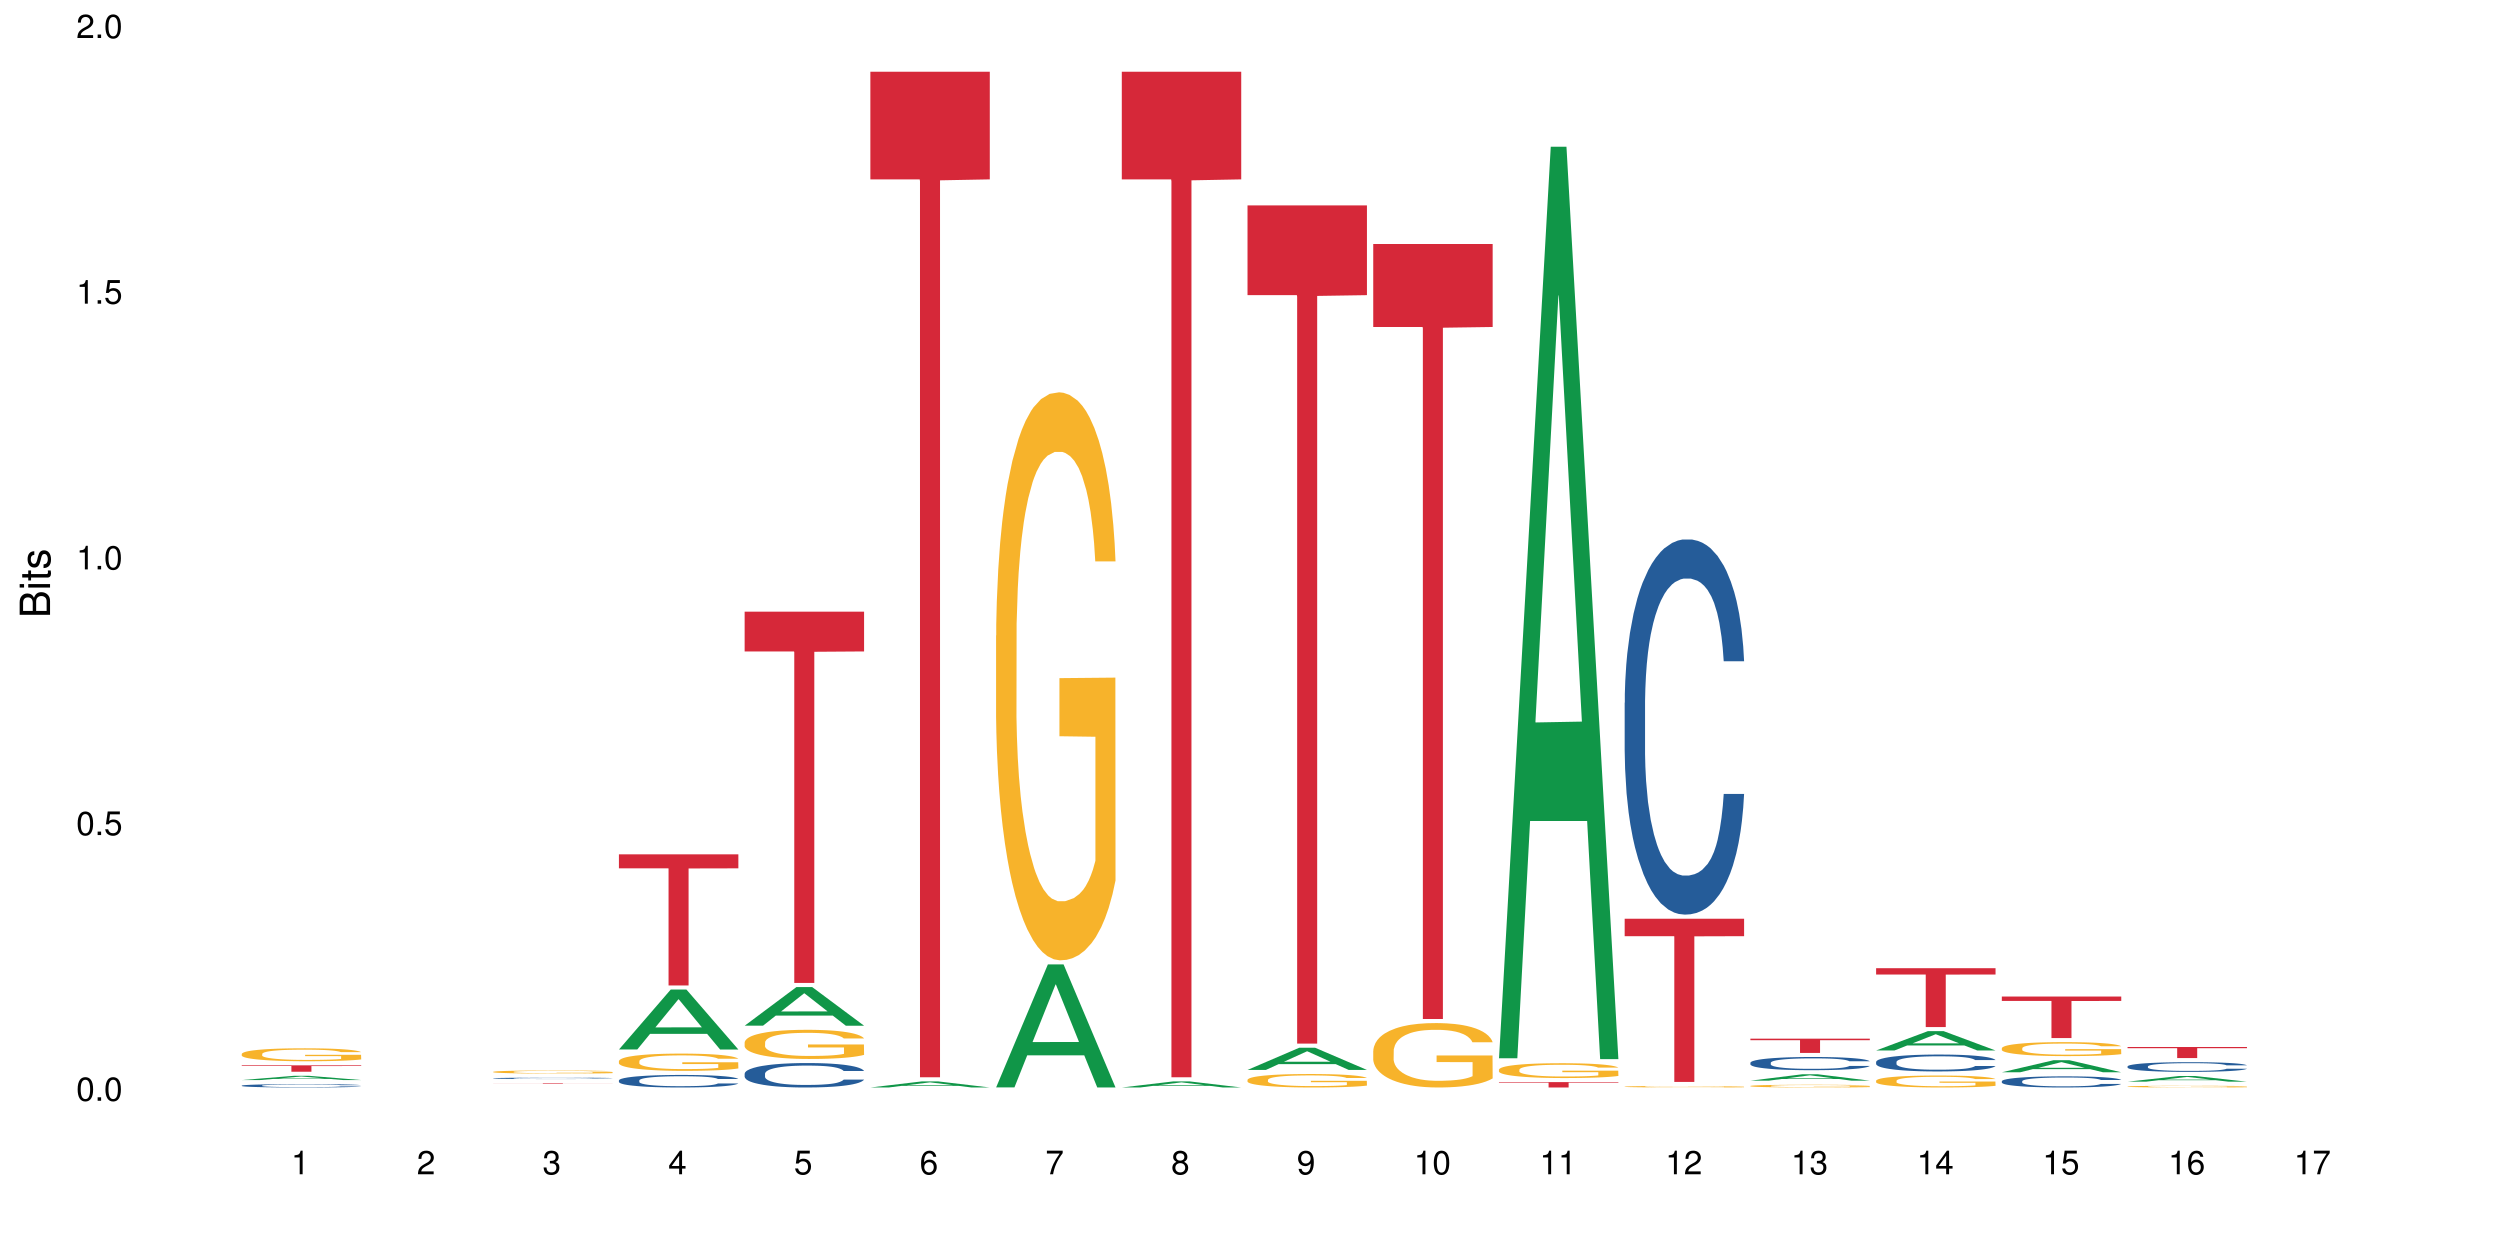 <?xml version="1.0" encoding="UTF-8"?>
<svg xmlns="http://www.w3.org/2000/svg" xmlns:xlink="http://www.w3.org/1999/xlink" width="720pt" height="360pt" viewBox="0 0 720 360" version="1.1">
<defs>
<g>
<symbol overflow="visible" id="glyph0-0">
<path style="stroke:none;" d=""/>
</symbol>
<symbol overflow="visible" id="glyph0-1">
<path style="stroke:none;" d="M 2.641 -6.797 C 2 -6.797 1.422 -6.531 1.078 -6.047 C 0.641 -5.453 0.406 -4.547 0.406 -3.297 C 0.406 -1 1.188 0.219 2.641 0.219 C 4.078 0.219 4.859 -1 4.859 -3.234 C 4.859 -4.562 4.656 -5.438 4.203 -6.047 C 3.844 -6.531 3.281 -6.797 2.641 -6.797 Z M 2.641 -6.047 C 3.547 -6.047 4 -5.125 4 -3.312 C 4 -1.375 3.562 -0.484 2.625 -0.484 C 1.734 -0.484 1.281 -1.422 1.281 -3.281 C 1.281 -5.141 1.734 -6.047 2.641 -6.047 Z M 2.641 -6.047 "/>
</symbol>
<symbol overflow="visible" id="glyph0-2">
<path style="stroke:none;" d="M 1.828 -1 L 0.828 -1 L 0.828 0 L 1.828 0 Z M 1.828 -1 "/>
</symbol>
<symbol overflow="visible" id="glyph0-3">
<path style="stroke:none;" d="M 4.562 -6.797 L 1.062 -6.797 L 0.547 -3.094 L 1.328 -3.094 C 1.719 -3.562 2.047 -3.734 2.578 -3.734 C 3.484 -3.734 4.062 -3.109 4.062 -2.094 C 4.062 -1.125 3.484 -0.531 2.578 -0.531 C 1.828 -0.531 1.375 -0.906 1.188 -1.672 L 0.328 -1.672 C 0.453 -1.109 0.547 -0.844 0.75 -0.594 C 1.125 -0.078 1.828 0.219 2.594 0.219 C 3.969 0.219 4.922 -0.781 4.922 -2.219 C 4.922 -3.562 4.031 -4.484 2.719 -4.484 C 2.25 -4.484 1.859 -4.359 1.469 -4.062 L 1.734 -5.969 L 4.562 -5.969 Z M 4.562 -6.797 "/>
</symbol>
<symbol overflow="visible" id="glyph0-4">
<path style="stroke:none;" d="M 2.484 -4.844 L 2.484 0 L 3.328 0 L 3.328 -6.797 L 2.766 -6.797 C 2.469 -5.75 2.281 -5.609 0.984 -5.453 L 0.984 -4.844 Z M 2.484 -4.844 "/>
</symbol>
<symbol overflow="visible" id="glyph0-5">
<path style="stroke:none;" d="M 4.859 -0.828 L 1.281 -0.828 C 1.359 -1.391 1.672 -1.75 2.5 -2.234 L 3.469 -2.75 C 4.406 -3.266 4.906 -3.969 4.906 -4.812 C 4.906 -5.375 4.672 -5.906 4.266 -6.266 C 3.859 -6.625 3.375 -6.797 2.719 -6.797 C 1.859 -6.797 1.219 -6.5 0.844 -5.922 C 0.609 -5.562 0.5 -5.125 0.484 -4.438 L 1.328 -4.438 C 1.359 -4.906 1.406 -5.188 1.531 -5.406 C 1.75 -5.812 2.188 -6.062 2.703 -6.062 C 3.469 -6.062 4.031 -5.516 4.031 -4.781 C 4.031 -4.25 3.719 -3.797 3.125 -3.438 L 2.234 -2.938 C 0.812 -2.141 0.406 -1.5 0.328 0 L 4.859 0 Z M 4.859 -0.828 "/>
</symbol>
<symbol overflow="visible" id="glyph0-6">
<path style="stroke:none;" d="M 2.125 -3.125 L 2.578 -3.125 C 3.516 -3.125 3.984 -2.703 3.984 -1.891 C 3.984 -1.031 3.469 -0.531 2.578 -0.531 C 1.656 -0.531 1.203 -0.984 1.156 -1.969 L 0.312 -1.969 C 0.344 -1.422 0.438 -1.078 0.609 -0.766 C 0.953 -0.109 1.625 0.219 2.547 0.219 C 3.953 0.219 4.859 -0.609 4.859 -1.906 C 4.859 -2.766 4.516 -3.25 3.703 -3.516 C 4.344 -3.766 4.656 -4.25 4.656 -4.938 C 4.656 -6.109 3.875 -6.797 2.578 -6.797 C 1.203 -6.797 0.484 -6.047 0.453 -4.609 L 1.297 -4.609 C 1.312 -5.016 1.344 -5.25 1.453 -5.453 C 1.641 -5.828 2.062 -6.062 2.594 -6.062 C 3.344 -6.062 3.797 -5.625 3.797 -4.906 C 3.797 -4.422 3.609 -4.141 3.25 -3.984 C 3.016 -3.891 2.719 -3.844 2.125 -3.844 Z M 2.125 -3.125 "/>
</symbol>
<symbol overflow="visible" id="glyph0-7">
<path style="stroke:none;" d="M 3.141 -1.625 L 3.141 0 L 3.984 0 L 3.984 -1.625 L 4.984 -1.625 L 4.984 -2.391 L 3.984 -2.391 L 3.984 -6.797 L 3.359 -6.797 L 0.266 -2.516 L 0.266 -1.625 Z M 3.141 -2.391 L 1 -2.391 L 3.141 -5.359 Z M 3.141 -2.391 "/>
</symbol>
<symbol overflow="visible" id="glyph0-8">
<path style="stroke:none;" d="M 4.781 -5.031 C 4.609 -6.141 3.891 -6.797 2.844 -6.797 C 2.094 -6.797 1.422 -6.438 1.031 -5.828 C 0.609 -5.172 0.406 -4.344 0.406 -3.094 C 0.406 -1.953 0.578 -1.234 0.984 -0.625 C 1.359 -0.078 1.953 0.219 2.703 0.219 C 3.984 0.219 4.922 -0.734 4.922 -2.078 C 4.922 -3.344 4.062 -4.234 2.844 -4.234 C 2.172 -4.234 1.641 -3.969 1.281 -3.469 C 1.281 -5.125 1.828 -6.047 2.797 -6.047 C 3.391 -6.047 3.797 -5.672 3.938 -5.031 Z M 2.734 -3.484 C 3.547 -3.484 4.062 -2.922 4.062 -2 C 4.062 -1.156 3.484 -0.531 2.703 -0.531 C 1.922 -0.531 1.328 -1.188 1.328 -2.047 C 1.328 -2.891 1.906 -3.484 2.734 -3.484 Z M 2.734 -3.484 "/>
</symbol>
<symbol overflow="visible" id="glyph0-9">
<path style="stroke:none;" d="M 4.984 -6.797 L 0.438 -6.797 L 0.438 -5.969 L 4.109 -5.969 C 2.5 -3.656 1.828 -2.234 1.328 0 L 2.219 0 C 2.594 -2.172 3.453 -4.047 4.984 -6.094 Z M 4.984 -6.797 "/>
</symbol>
<symbol overflow="visible" id="glyph0-10">
<path style="stroke:none;" d="M 3.75 -3.578 C 4.453 -4 4.688 -4.344 4.688 -4.984 C 4.688 -6.047 3.844 -6.797 2.641 -6.797 C 1.438 -6.797 0.594 -6.047 0.594 -4.984 C 0.594 -4.359 0.828 -4.016 1.516 -3.578 C 0.734 -3.203 0.359 -2.641 0.359 -1.891 C 0.359 -0.641 1.297 0.219 2.641 0.219 C 3.984 0.219 4.922 -0.641 4.922 -1.875 C 4.922 -2.641 4.531 -3.203 3.75 -3.578 Z M 2.641 -6.047 C 3.359 -6.047 3.812 -5.625 3.812 -4.969 C 3.812 -4.344 3.344 -3.922 2.641 -3.922 C 1.922 -3.922 1.453 -4.344 1.453 -4.984 C 1.453 -5.625 1.922 -6.047 2.641 -6.047 Z M 2.641 -3.203 C 3.484 -3.203 4.062 -2.672 4.062 -1.875 C 4.062 -1.062 3.484 -0.531 2.625 -0.531 C 1.797 -0.531 1.219 -1.078 1.219 -1.875 C 1.219 -2.672 1.797 -3.203 2.641 -3.203 Z M 2.641 -3.203 "/>
</symbol>
<symbol overflow="visible" id="glyph0-11">
<path style="stroke:none;" d="M 0.516 -1.547 C 0.672 -0.438 1.406 0.219 2.438 0.219 C 3.188 0.219 3.859 -0.141 4.266 -0.75 C 4.688 -1.406 4.891 -2.25 4.891 -3.484 C 4.891 -4.625 4.703 -5.359 4.312 -5.953 C 3.938 -6.5 3.344 -6.797 2.594 -6.797 C 1.297 -6.797 0.359 -5.844 0.359 -4.516 C 0.359 -3.25 1.234 -2.344 2.453 -2.344 C 3.094 -2.344 3.562 -2.578 4.016 -3.109 C 4 -1.453 3.469 -0.531 2.5 -0.531 C 1.906 -0.531 1.484 -0.906 1.359 -1.547 Z M 2.578 -6.062 C 3.375 -6.062 3.969 -5.406 3.969 -4.531 C 3.969 -3.688 3.375 -3.094 2.547 -3.094 C 1.734 -3.094 1.234 -3.672 1.234 -4.578 C 1.234 -5.438 1.797 -6.062 2.578 -6.062 Z M 2.578 -6.062 "/>
</symbol>
<symbol overflow="visible" id="glyph1-0">
<path style="stroke:none;" d=""/>
</symbol>
<symbol overflow="visible" id="glyph1-1">
<path style="stroke:none;" d="M 0 -0.953 L 0 -4.891 C 0 -5.719 -0.234 -6.344 -0.734 -6.797 C -1.188 -7.234 -1.812 -7.469 -2.5 -7.469 C -3.547 -7.469 -4.188 -7 -4.625 -5.875 C -4.984 -6.672 -5.641 -7.094 -6.531 -7.094 C -7.156 -7.094 -7.734 -6.859 -8.141 -6.391 C -8.562 -5.938 -8.75 -5.344 -8.75 -4.5 L -8.75 -0.953 Z M -4.984 -2.062 L -7.766 -2.062 L -7.766 -4.219 C -7.766 -4.844 -7.688 -5.203 -7.453 -5.5 C -7.219 -5.812 -6.859 -5.969 -6.375 -5.969 C -5.906 -5.969 -5.531 -5.812 -5.297 -5.5 C -5.062 -5.203 -4.984 -4.844 -4.984 -4.219 Z M -0.984 -2.062 L -4 -2.062 L -4 -4.781 C -4 -5.328 -3.859 -5.688 -3.578 -5.953 C -3.297 -6.219 -2.922 -6.359 -2.484 -6.359 C -2.062 -6.359 -1.688 -6.219 -1.406 -5.953 C -1.109 -5.688 -0.984 -5.328 -0.984 -4.781 Z M -0.984 -2.062 "/>
</symbol>
<symbol overflow="visible" id="glyph1-2">
<path style="stroke:none;" d="M -6.281 -1.797 L -6.281 -0.797 L 0 -0.797 L 0 -1.797 Z M -8.75 -1.797 L -8.75 -0.797 L -7.484 -0.797 L -7.484 -1.797 Z M -8.75 -1.797 "/>
</symbol>
<symbol overflow="visible" id="glyph1-3">
<path style="stroke:none;" d="M -6.281 -3.047 L -6.281 -2.016 L -8.016 -2.016 L -8.016 -1.016 L -6.281 -1.016 L -6.281 -0.172 L -5.469 -0.172 L -5.469 -1.016 L -0.719 -1.016 C -0.078 -1.016 0.281 -1.453 0.281 -2.234 C 0.281 -2.469 0.25 -2.719 0.188 -3.047 L -0.641 -3.047 C -0.609 -2.922 -0.594 -2.766 -0.594 -2.562 C -0.594 -2.141 -0.719 -2.016 -1.156 -2.016 L -5.469 -2.016 L -5.469 -3.047 Z M -6.281 -3.047 "/>
</symbol>
<symbol overflow="visible" id="glyph1-4">
<path style="stroke:none;" d="M -4.531 -5.25 C -5.766 -5.25 -6.469 -4.422 -6.469 -2.969 C -6.469 -1.516 -5.719 -0.562 -4.547 -0.562 C -3.562 -0.562 -3.094 -1.062 -2.734 -2.562 L -2.516 -3.484 C -2.344 -4.188 -2.094 -4.469 -1.625 -4.469 C -1.047 -4.469 -0.641 -3.875 -0.641 -3 C -0.641 -2.453 -0.797 -2 -1.062 -1.75 C -1.25 -1.594 -1.422 -1.531 -1.875 -1.469 L -1.875 -0.406 C -0.422 -0.453 0.281 -1.266 0.281 -2.922 C 0.281 -4.5 -0.5 -5.516 -1.719 -5.516 C -2.656 -5.516 -3.172 -4.984 -3.469 -3.734 L -3.703 -2.766 C -3.891 -1.953 -4.156 -1.609 -4.594 -1.609 C -5.172 -1.609 -5.547 -2.125 -5.547 -2.938 C -5.547 -3.75 -5.203 -4.172 -4.531 -4.203 Z M -4.531 -5.25 "/>
</symbol>
</g>
</defs>
<g id="surface97513">
<rect x="0" y="0" width="720" height="360" style="fill:rgb(100%,100%,100%);fill-opacity:1;stroke:none;"/>
<path style=" stroke:none;fill-rule:nonzero;fill:rgb(6.275%,58.824%,28.235%);fill-opacity:1;" d="M 69.629 311.055 L 69.668 311.055 L 84.551 309.84 L 89.07 309.84 L 104.027 311.055 L 98.77 311.055 L 95.023 310.738 L 78.598 310.738 L 74.922 311.055 L 69.629 311.055 L 80.176 310.605 L 93.516 310.605 L 86.863 310.039 L 86.789 310.035 L 86.719 310.039 L 80.141 310.605 L 80.176 310.605 Z M 69.629 311.055 "/>
<path style=" stroke:none;fill-rule:nonzero;fill:rgb(14.51%,36.078%,60%);fill-opacity:1;" d="M 69.629 312.652 L 69.672 312.648 L 69.672 312.629 L 69.797 312.594 L 70.09 312.555 L 70.383 312.523 L 71.141 312.473 L 72.188 312.422 L 73.277 312.383 L 74.074 312.359 L 74.789 312.344 L 76.426 312.309 L 77.473 312.293 L 78.605 312.277 L 79.992 312.262 L 80.996 312.254 L 83.262 312.238 L 84.941 312.234 L 86.242 312.23 L 89.051 312.23 L 90.73 312.234 L 91.945 312.238 L 93.289 312.246 L 94.422 312.254 L 96.391 312.273 L 98.152 312.297 L 98.949 312.312 L 100.207 312.34 L 101.172 312.367 L 101.844 312.391 L 102.602 312.422 L 103.27 312.461 L 103.773 312.508 L 104.027 312.543 L 98.152 312.543 L 97.859 312.508 L 97.523 312.48 L 96.895 312.445 L 96.266 312.418 L 95.387 312.395 L 94.586 312.379 L 93.496 312.359 L 92.531 312.352 L 91.527 312.344 L 90.562 312.336 L 88.715 312.332 L 85.777 312.332 L 84.145 312.34 L 83.262 312.348 L 82.004 312.359 L 81.121 312.371 L 80.074 312.387 L 79.359 312.402 L 78.48 312.426 L 77.852 312.445 L 77.137 312.477 L 76.719 312.496 L 76.34 312.523 L 76.004 312.551 L 75.754 312.582 L 75.586 312.613 L 75.5 312.645 L 75.5 312.781 L 75.586 312.816 L 75.797 312.852 L 76.34 312.906 L 77.137 312.953 L 78.062 312.988 L 78.941 313.016 L 80.117 313.043 L 81.164 313.059 L 82.676 313.078 L 83.555 313.086 L 84.898 313.09 L 86.281 313.094 L 88.129 313.094 L 89.766 313.09 L 90.855 313.086 L 91.988 313.082 L 93.539 313.066 L 94.504 313.051 L 95.344 313.035 L 95.973 313.02 L 96.391 313.004 L 97.02 312.977 L 97.523 312.945 L 97.902 312.914 L 98.152 312.887 L 104.027 312.887 L 103.773 312.922 L 103.398 312.953 L 103.02 312.98 L 102.434 313.012 L 101.762 313.039 L 100.797 313.07 L 100 313.09 L 98.949 313.113 L 97.984 313.129 L 96.938 313.145 L 95.387 313.16 L 94.379 313.172 L 93.289 313.18 L 91.988 313.184 L 90.352 313.191 L 88.59 313.195 L 85.191 313.195 L 83.891 313.191 L 82.172 313.184 L 80.031 313.168 L 78.48 313.148 L 77.266 313.133 L 76.215 313.117 L 75.039 313.09 L 73.531 313.055 L 72.609 313.023 L 71.977 313 L 71.266 312.965 L 70.762 312.934 L 70.176 312.883 L 69.754 312.82 L 69.629 312.773 Z M 69.629 312.652 "/>
<path style=" stroke:none;fill-rule:nonzero;fill:rgb(96.863%,70.196%,16.863%);fill-opacity:1;" d="M 69.629 303.508 L 69.672 303.504 L 69.672 303.438 L 69.84 303.285 L 70.258 303.074 L 70.805 302.898 L 71.391 302.762 L 71.77 302.691 L 72.398 302.59 L 72.941 302.512 L 74.328 302.359 L 76.09 302.215 L 77.055 302.156 L 78.145 302.098 L 79.695 302.031 L 80.41 302.008 L 82.59 301.953 L 85.066 301.922 L 87.793 301.91 L 89.051 301.914 L 90.77 301.926 L 93.121 301.965 L 94.461 302 L 95.512 302.031 L 96.602 302.078 L 97.945 302.145 L 99.203 302.227 L 100.207 302.309 L 101.215 302.41 L 102.055 302.52 L 102.766 302.641 L 103.398 302.781 L 103.773 302.902 L 104.027 303.023 L 98.195 303.023 L 97.859 302.902 L 97.48 302.809 L 96.852 302.699 L 96.223 302.617 L 95.594 302.551 L 94.422 302.461 L 93.414 302.406 L 92.156 302.359 L 90.938 302.328 L 89.555 302.309 L 88.715 302.301 L 86.492 302.301 L 84.48 302.324 L 83.305 302.352 L 82.465 302.379 L 81.289 302.43 L 80.578 302.473 L 80.156 302.5 L 78.898 302.605 L 78.062 302.699 L 77.598 302.766 L 77.012 302.867 L 76.594 302.961 L 76.133 303.098 L 75.879 303.199 L 75.543 303.43 L 75.5 304.043 L 75.629 304.176 L 75.879 304.312 L 76.215 304.438 L 76.719 304.566 L 77.223 304.664 L 78.102 304.797 L 78.859 304.887 L 79.445 304.945 L 80.578 305.035 L 81.039 305.066 L 82.129 305.129 L 83.262 305.176 L 84.645 305.219 L 85.695 305.238 L 87.371 305.254 L 89.512 305.254 L 92.027 305.234 L 93.625 305.207 L 94.715 305.18 L 95.426 305.156 L 96.309 305.117 L 96.938 305.086 L 97.523 305.047 L 98.238 304.988 L 98.238 304.176 L 87.875 304.172 L 87.875 303.789 L 103.984 303.785 L 104.027 305.117 L 103.145 305.211 L 102.055 305.301 L 101.004 305.367 L 99.914 305.426 L 98.363 305.492 L 97.105 305.531 L 95.176 305.578 L 93.414 305.609 L 91.566 305.629 L 89.934 305.641 L 88.004 305.645 L 86.281 305.637 L 84.438 305.617 L 82.969 305.59 L 81.625 305.555 L 80.285 305.512 L 78.605 305.438 L 77.516 305.383 L 76.383 305.309 L 75.25 305.223 L 74.242 305.133 L 73.574 305.062 L 72.902 304.98 L 72.188 304.875 L 71.516 304.762 L 71.012 304.656 L 70.551 304.535 L 70.215 304.422 L 69.883 304.27 L 69.715 304.148 L 69.629 304.043 Z M 69.629 303.508 "/>
<path style=" stroke:none;fill-rule:nonzero;fill:rgb(83.922%,15.686%,22.353%);fill-opacity:1;" d="M 69.629 306.82 L 104.027 306.82 L 104.027 307.016 L 89.691 307.02 L 89.691 308.664 L 83.922 308.664 L 83.922 307.02 L 83.84 307.016 L 69.629 307.016 Z M 69.629 306.82 "/>
<path style=" stroke:none;fill-rule:nonzero;fill:rgb(14.51%,36.078%,60%);fill-opacity:1;" d="M 142.043 310.539 L 142.086 310.539 L 142.086 310.531 L 142.211 310.516 L 142.504 310.5 L 142.797 310.488 L 143.555 310.465 L 144.602 310.445 L 145.691 310.43 L 146.488 310.418 L 147.203 310.41 L 148.84 310.398 L 149.887 310.391 L 151.02 310.383 L 152.402 310.379 L 153.41 310.375 L 155.676 310.367 L 157.355 310.367 L 158.652 310.363 L 161.465 310.363 L 163.145 310.367 L 164.359 310.367 L 165.703 310.371 L 166.832 310.375 L 168.805 310.383 L 170.566 310.395 L 171.363 310.398 L 172.621 310.41 L 173.586 310.422 L 174.258 310.43 L 175.012 310.445 L 175.684 310.461 L 176.188 310.48 L 176.441 310.496 L 170.566 310.496 L 170.273 310.48 L 169.938 310.469 L 169.309 310.453 L 168.68 310.445 L 167.797 310.434 L 167 310.426 L 165.91 310.418 L 164.945 310.414 L 163.941 310.41 L 162.977 310.41 L 161.129 310.406 L 158.191 310.406 L 156.559 310.41 L 155.676 310.414 L 154.418 310.418 L 153.535 310.422 L 152.488 310.43 L 151.773 310.438 L 150.895 310.445 L 150.266 310.453 L 149.551 310.469 L 149.133 310.477 L 148.754 310.488 L 148.418 310.5 L 148.168 310.512 L 148 310.527 L 147.914 310.539 L 147.914 310.598 L 148 310.609 L 148.211 310.625 L 148.754 310.648 L 149.551 310.668 L 150.473 310.684 L 151.355 310.691 L 151.859 310.699 L 152.531 310.703 L 153.578 310.711 L 155.09 310.719 L 155.969 310.723 L 157.312 310.727 L 162.18 310.727 L 163.27 310.723 L 164.402 310.719 L 165.953 310.715 L 166.918 310.707 L 167.758 310.699 L 168.387 310.695 L 168.805 310.688 L 169.434 310.676 L 169.938 310.664 L 170.316 310.652 L 170.566 310.637 L 176.441 310.637 L 176.188 310.652 L 175.812 310.668 L 175.434 310.68 L 174.848 310.691 L 174.176 310.703 L 173.211 310.715 L 172.414 310.723 L 171.363 310.734 L 170.398 310.742 L 169.352 310.746 L 167.797 310.754 L 166.793 310.758 L 165.703 310.762 L 164.402 310.766 L 162.766 310.766 L 161.004 310.77 L 159.367 310.77 L 157.605 310.766 L 156.305 310.766 L 154.586 310.762 L 152.445 310.758 L 150.895 310.75 L 149.676 310.742 L 148.629 310.734 L 147.453 310.727 L 145.945 310.707 L 145.02 310.695 L 144.391 310.688 L 143.68 310.672 L 143.176 310.66 L 142.59 310.637 L 142.168 310.613 L 142.043 310.59 Z M 142.043 310.539 "/>
<path style=" stroke:none;fill-rule:nonzero;fill:rgb(96.863%,70.196%,16.863%);fill-opacity:1;" d="M 142.043 308.684 L 142.086 308.68 L 142.086 308.664 L 142.254 308.629 L 142.672 308.578 L 143.219 308.535 L 143.805 308.504 L 144.184 308.488 L 144.812 308.465 L 145.355 308.445 L 146.742 308.41 L 148.504 308.375 L 149.469 308.359 L 150.559 308.348 L 152.109 308.332 L 152.824 308.324 L 155.004 308.312 L 157.48 308.305 L 160.207 308.301 L 161.465 308.301 L 163.184 308.305 L 165.535 308.316 L 166.875 308.324 L 167.926 308.332 L 169.016 308.34 L 170.359 308.359 L 171.617 308.379 L 172.621 308.398 L 173.629 308.422 L 174.469 308.445 L 175.18 308.477 L 175.812 308.508 L 176.188 308.539 L 176.441 308.566 L 170.609 308.566 L 170.273 308.539 L 169.895 308.516 L 169.266 308.488 L 168.637 308.469 L 168.008 308.453 L 166.832 308.434 L 165.828 308.422 L 164.57 308.41 L 163.352 308.402 L 161.969 308.398 L 161.129 308.395 L 158.906 308.395 L 156.891 308.402 L 155.719 308.406 L 154.879 308.414 L 153.703 308.426 L 152.992 308.438 L 152.57 308.441 L 151.312 308.469 L 150.473 308.488 L 150.012 308.504 L 149.426 308.531 L 149.008 308.551 L 148.547 308.586 L 148.293 308.609 L 147.957 308.664 L 147.914 308.809 L 148.043 308.84 L 148.293 308.875 L 148.629 308.902 L 149.133 308.934 L 149.637 308.957 L 150.516 308.988 L 151.273 309.012 L 151.859 309.023 L 152.992 309.047 L 153.453 309.055 L 154.543 309.066 L 155.676 309.078 L 157.059 309.09 L 158.109 309.094 L 159.785 309.098 L 161.926 309.098 L 164.441 309.094 L 166.035 309.086 L 167.129 309.078 L 167.84 309.074 L 168.723 309.066 L 169.352 309.059 L 169.938 309.047 L 170.652 309.035 L 170.652 308.84 L 160.289 308.84 L 160.289 308.75 L 176.398 308.75 L 176.441 309.066 L 175.559 309.086 L 174.469 309.109 L 173.418 309.125 L 172.328 309.137 L 170.777 309.152 L 169.52 309.164 L 167.59 309.176 L 165.828 309.184 L 163.98 309.188 L 162.344 309.191 L 160.418 309.191 L 158.695 309.188 L 156.852 309.184 L 155.383 309.176 L 154.039 309.168 L 152.699 309.16 L 151.02 309.141 L 149.93 309.129 L 147.664 309.09 L 146.656 309.07 L 145.984 309.051 L 145.316 309.031 L 144.602 309.008 L 143.93 308.98 L 143.426 308.953 L 142.965 308.926 L 142.629 308.898 L 142.293 308.863 L 142.129 308.836 L 142.043 308.809 Z M 142.043 308.684 "/>
<path style=" stroke:none;fill-rule:nonzero;fill:rgb(83.922%,15.686%,22.353%);fill-opacity:1;" d="M 142.043 311.941 L 176.441 311.941 L 176.441 311.961 L 162.105 311.961 L 162.105 312.102 L 156.336 312.102 L 156.336 311.961 L 142.043 311.961 Z M 142.043 311.941 "/>
<path style=" stroke:none;fill-rule:nonzero;fill:rgb(6.275%,58.824%,28.235%);fill-opacity:1;" d="M 178.25 302.246 L 178.285 302.23 L 193.172 284.988 L 197.691 284.988 L 212.648 302.262 L 207.391 302.262 L 203.645 297.754 L 187.219 297.754 L 183.543 302.246 L 178.25 302.246 L 188.797 295.887 L 202.137 295.871 L 195.484 287.809 L 195.41 287.793 L 195.34 287.844 L 188.762 295.871 L 188.797 295.887 Z M 178.25 302.246 "/>
<path style=" stroke:none;fill-rule:nonzero;fill:rgb(14.51%,36.078%,60%);fill-opacity:1;" d="M 178.25 311.156 L 178.293 311.152 L 178.293 311.074 L 178.418 310.949 L 178.711 310.793 L 179.004 310.684 L 179.762 310.488 L 180.809 310.301 L 181.898 310.156 L 182.695 310.07 L 183.41 310.004 L 185.047 309.883 L 186.094 309.816 L 187.227 309.762 L 188.609 309.707 L 189.617 309.672 L 191.883 309.621 L 193.562 309.598 L 194.859 309.586 L 197.672 309.586 L 199.348 309.602 L 200.566 309.617 L 201.91 309.645 L 203.039 309.672 L 205.012 309.746 L 206.773 309.84 L 207.57 309.891 L 208.828 309.992 L 209.793 310.094 L 210.465 310.18 L 211.219 310.301 L 211.891 310.449 L 212.395 310.617 L 212.648 310.758 L 206.773 310.758 L 206.48 310.625 L 206.145 310.523 L 205.516 310.391 L 204.887 310.293 L 204.004 310.199 L 203.207 310.137 L 202.117 310.07 L 201.152 310.031 L 200.148 310.004 L 199.184 309.984 L 197.336 309.965 L 195.195 309.965 L 194.398 309.969 L 192.766 309.996 L 191.883 310.02 L 190.625 310.066 L 189.742 310.109 L 188.695 310.176 L 187.98 310.23 L 187.102 310.316 L 186.473 310.391 L 185.758 310.5 L 185.34 310.582 L 184.961 310.676 L 184.625 310.785 L 184.375 310.898 L 184.207 311.023 L 184.121 311.141 L 184.121 311.652 L 184.207 311.77 L 184.418 311.91 L 184.961 312.109 L 185.758 312.285 L 186.68 312.426 L 187.562 312.523 L 188.066 312.57 L 188.738 312.621 L 189.785 312.688 L 191.297 312.754 L 192.176 312.781 L 193.52 312.805 L 194.902 312.82 L 196.75 312.82 L 198.387 312.805 L 199.477 312.789 L 200.609 312.766 L 202.16 312.707 L 203.125 312.656 L 203.965 312.594 L 204.594 312.531 L 205.012 312.477 L 205.641 312.375 L 206.145 312.262 L 206.523 312.148 L 206.773 312.035 L 212.648 312.035 L 212.395 312.168 L 212.016 312.297 L 211.641 312.391 L 211.055 312.508 L 210.383 312.609 L 209.418 312.723 L 208.621 312.801 L 207.57 312.883 L 206.605 312.945 L 205.559 313 L 204.004 313.066 L 203 313.102 L 201.91 313.129 L 200.609 313.156 L 198.973 313.18 L 197.211 313.191 L 195.574 313.195 L 193.812 313.188 L 192.512 313.176 L 190.793 313.145 L 188.652 313.086 L 187.102 313.023 L 185.883 312.961 L 184.836 312.895 L 183.66 312.805 L 182.152 312.66 L 181.227 312.551 L 180.598 312.457 L 179.887 312.328 L 179.383 312.211 L 178.797 312.027 L 178.375 311.793 L 178.25 311.613 Z M 178.25 311.156 "/>
<path style=" stroke:none;fill-rule:nonzero;fill:rgb(96.863%,70.196%,16.863%);fill-opacity:1;" d="M 178.25 305.566 L 178.293 305.562 L 178.293 305.473 L 178.461 305.27 L 178.879 304.988 L 179.426 304.754 L 180.012 304.574 L 180.391 304.477 L 181.02 304.34 L 181.562 304.242 L 182.949 304.035 L 184.711 303.848 L 185.676 303.766 L 186.766 303.688 L 188.316 303.602 L 189.031 303.57 L 191.211 303.496 L 193.688 303.449 L 196.414 303.438 L 197.672 303.441 L 199.391 303.461 L 201.742 303.512 L 203.082 303.555 L 204.133 303.602 L 205.223 303.66 L 206.562 303.75 L 207.824 303.859 L 208.828 303.969 L 209.836 304.105 L 210.676 304.25 L 211.387 304.41 L 212.016 304.602 L 212.395 304.758 L 212.648 304.918 L 206.816 304.918 L 206.48 304.758 L 206.102 304.637 L 205.473 304.488 L 204.844 304.379 L 204.215 304.293 L 203.039 304.172 L 202.035 304.102 L 200.777 304.035 L 199.559 303.996 L 198.176 303.969 L 197.336 303.961 L 195.113 303.961 L 193.098 303.992 L 191.926 304.027 L 191.086 304.062 L 189.91 304.133 L 189.199 304.188 L 188.777 304.223 L 187.52 304.363 L 186.68 304.492 L 186.219 304.578 L 185.633 304.715 L 185.215 304.836 L 184.754 305.02 L 184.5 305.156 L 184.164 305.465 L 184.121 306.281 L 184.25 306.453 L 184.5 306.641 L 184.836 306.805 L 185.34 306.977 L 185.844 307.109 L 186.723 307.285 L 187.48 307.402 L 188.066 307.48 L 189.199 307.605 L 189.66 307.645 L 190.75 307.727 L 191.883 307.789 L 193.266 307.844 L 194.316 307.871 L 195.992 307.895 L 198.133 307.895 L 200.648 307.867 L 202.242 307.832 L 203.336 307.793 L 204.047 307.762 L 204.93 307.711 L 205.559 307.668 L 206.145 307.617 L 206.859 307.539 L 206.859 306.453 L 196.496 306.449 L 196.496 305.941 L 212.605 305.938 L 212.648 307.711 L 211.766 307.836 L 210.676 307.953 L 209.625 308.043 L 208.535 308.121 L 206.984 308.207 L 205.727 308.262 L 203.797 308.324 L 202.035 308.367 L 200.188 308.395 L 198.551 308.406 L 196.621 308.414 L 194.902 308.402 L 193.059 308.375 L 191.59 308.34 L 190.246 308.293 L 188.906 308.234 L 187.227 308.141 L 186.137 308.062 L 185.004 307.969 L 183.871 307.855 L 182.863 307.73 L 182.191 307.637 L 181.523 307.527 L 180.809 307.391 L 180.137 307.234 L 179.633 307.094 L 179.172 306.938 L 178.836 306.785 L 178.5 306.582 L 178.336 306.418 L 178.25 306.277 Z M 178.25 305.566 "/>
<path style=" stroke:none;fill-rule:nonzero;fill:rgb(83.922%,15.686%,22.353%);fill-opacity:1;" d="M 178.25 246.039 L 212.648 246.039 L 212.648 250.082 L 198.312 250.117 L 198.312 283.812 L 192.543 283.812 L 192.543 250.152 L 192.461 250.082 L 178.25 250.082 Z M 178.25 246.039 "/>
<path style=" stroke:none;fill-rule:nonzero;fill:rgb(6.275%,58.824%,28.235%);fill-opacity:1;" d="M 214.457 295.398 L 214.492 295.387 L 229.379 284.266 L 233.898 284.266 L 248.855 295.406 L 243.598 295.406 L 239.852 292.5 L 223.422 292.5 L 219.75 295.398 L 214.457 295.398 L 225.004 291.297 L 238.344 291.285 L 231.691 286.086 L 231.617 286.078 L 231.547 286.109 L 224.969 291.285 L 225.004 291.297 Z M 214.457 295.398 "/>
<path style=" stroke:none;fill-rule:nonzero;fill:rgb(14.51%,36.078%,60%);fill-opacity:1;" d="M 214.457 309.223 L 214.5 309.215 L 214.5 309.062 L 214.625 308.816 L 214.918 308.508 L 215.211 308.297 L 215.969 307.918 L 217.016 307.551 L 218.105 307.266 L 218.902 307.098 L 219.617 306.973 L 221.254 306.734 L 222.301 306.609 L 223.434 306.5 L 224.816 306.391 L 225.824 306.328 L 228.09 306.227 L 229.77 306.18 L 231.066 306.16 L 233.879 306.16 L 235.555 306.188 L 236.773 306.219 L 238.117 306.27 L 239.246 306.328 L 241.219 306.469 L 242.98 306.648 L 243.777 306.754 L 245.035 306.953 L 246 307.145 L 246.672 307.312 L 247.426 307.551 L 248.098 307.84 L 248.602 308.168 L 248.855 308.445 L 242.98 308.445 L 242.688 308.188 L 242.352 307.988 L 241.723 307.723 L 241.094 307.535 L 240.211 307.352 L 239.414 307.227 L 238.324 307.105 L 237.359 307.027 L 236.352 306.973 L 235.391 306.934 L 233.543 306.895 L 231.402 306.895 L 230.605 306.906 L 228.973 306.957 L 228.09 307.004 L 226.832 307.094 L 225.949 307.176 L 224.902 307.305 L 224.188 307.414 L 223.309 307.582 L 222.68 307.73 L 221.965 307.941 L 221.547 308.102 L 221.168 308.281 L 220.832 308.496 L 220.582 308.719 L 220.414 308.957 L 220.328 309.191 L 220.328 310.188 L 220.414 310.418 L 220.625 310.688 L 221.168 311.082 L 221.965 311.422 L 222.887 311.691 L 223.77 311.883 L 224.273 311.973 L 224.945 312.078 L 225.992 312.207 L 227.504 312.336 L 228.383 312.387 L 229.727 312.438 L 231.109 312.461 L 232.957 312.461 L 234.59 312.438 L 235.684 312.406 L 236.816 312.352 L 238.367 312.242 L 239.332 312.141 L 240.172 312.02 L 240.801 311.898 L 241.219 311.793 L 241.848 311.594 L 242.352 311.375 L 242.73 311.152 L 242.98 310.934 L 248.855 310.934 L 248.602 311.188 L 248.223 311.441 L 247.848 311.625 L 247.258 311.852 L 246.59 312.051 L 245.625 312.277 L 244.828 312.426 L 243.777 312.586 L 242.812 312.707 L 241.766 312.816 L 240.211 312.945 L 239.207 313.008 L 238.117 313.066 L 236.816 313.117 L 235.18 313.164 L 233.418 313.188 L 231.781 313.195 L 230.02 313.184 L 228.719 313.156 L 227 313.098 L 224.859 312.984 L 223.309 312.863 L 222.09 312.738 L 221.043 312.609 L 219.867 312.438 L 218.359 312.152 L 217.434 311.934 L 216.805 311.754 L 216.094 311.504 L 215.59 311.281 L 215.004 310.918 L 214.582 310.461 L 214.457 310.109 Z M 214.457 309.223 "/>
<path style=" stroke:none;fill-rule:nonzero;fill:rgb(96.863%,70.196%,16.863%);fill-opacity:1;" d="M 214.457 300.18 L 214.5 300.176 L 214.5 300.02 L 214.668 299.676 L 215.086 299.199 L 215.633 298.809 L 216.219 298.5 L 216.598 298.34 L 217.227 298.109 L 217.77 297.941 L 219.156 297.594 L 220.918 297.273 L 221.883 297.137 L 222.973 297.004 L 224.523 296.859 L 225.238 296.805 L 227.418 296.684 L 229.895 296.605 L 232.621 296.582 L 233.879 296.59 L 235.598 296.621 L 237.949 296.703 L 239.289 296.781 L 240.34 296.859 L 241.43 296.957 L 242.77 297.113 L 244.031 297.297 L 245.035 297.48 L 246.043 297.711 L 246.883 297.957 L 247.594 298.227 L 248.223 298.547 L 248.602 298.816 L 248.855 299.086 L 243.023 299.086 L 242.688 298.816 L 242.309 298.609 L 241.68 298.355 L 241.051 298.172 L 240.422 298.023 L 239.246 297.824 L 238.242 297.703 L 236.984 297.594 L 235.766 297.527 L 234.383 297.48 L 233.543 297.465 L 231.32 297.465 L 229.305 297.52 L 228.133 297.578 L 227.293 297.641 L 226.117 297.758 L 225.406 297.848 L 224.984 297.91 L 223.727 298.148 L 222.887 298.363 L 222.426 298.508 L 221.84 298.738 L 221.422 298.945 L 220.957 299.254 L 220.707 299.484 L 220.371 300.004 L 220.328 301.387 L 220.457 301.68 L 220.707 301.992 L 221.043 302.27 L 221.547 302.562 L 222.051 302.785 L 222.93 303.082 L 223.684 303.281 L 224.273 303.414 L 225.406 303.621 L 225.867 303.688 L 226.957 303.828 L 228.09 303.934 L 229.473 304.027 L 230.523 304.074 L 232.199 304.109 L 234.34 304.109 L 236.855 304.066 L 238.449 304.004 L 239.543 303.941 L 240.254 303.887 L 241.137 303.805 L 241.766 303.727 L 242.352 303.645 L 243.066 303.512 L 243.066 301.68 L 232.703 301.672 L 232.703 300.812 L 248.812 300.805 L 248.855 303.805 L 247.973 304.012 L 246.883 304.211 L 245.832 304.363 L 244.742 304.496 L 243.191 304.641 L 241.934 304.734 L 240.004 304.84 L 238.242 304.91 L 236.395 304.957 L 234.758 304.977 L 232.828 304.984 L 231.109 304.969 L 229.266 304.926 L 227.797 304.863 L 226.453 304.785 L 225.113 304.688 L 223.434 304.523 L 222.344 304.395 L 221.211 304.234 L 220.078 304.043 L 219.07 303.836 L 218.398 303.672 L 217.73 303.488 L 217.016 303.258 L 216.344 303 L 215.84 302.762 L 215.379 302.492 L 215.043 302.238 L 214.707 301.895 L 214.539 301.617 L 214.457 301.379 Z M 214.457 300.18 "/>
<path style=" stroke:none;fill-rule:nonzero;fill:rgb(83.922%,15.686%,22.353%);fill-opacity:1;" d="M 214.457 176.168 L 248.855 176.168 L 248.855 187.613 L 234.52 187.715 L 234.52 283.094 L 228.75 283.094 L 228.75 187.816 L 228.668 187.613 L 214.457 187.613 Z M 214.457 176.168 "/>
<path style=" stroke:none;fill-rule:nonzero;fill:rgb(6.275%,58.824%,28.235%);fill-opacity:1;" d="M 250.664 313.195 L 250.699 313.191 L 265.582 311.434 L 270.105 311.434 L 285.062 313.195 L 279.805 313.195 L 276.059 312.734 L 259.629 312.734 L 255.957 313.195 L 250.664 313.195 L 261.211 312.547 L 274.551 312.543 L 267.898 311.723 L 267.824 311.719 L 267.754 311.727 L 261.176 312.543 L 261.211 312.547 Z M 250.664 313.195 "/>
<path style=" stroke:none;fill-rule:nonzero;fill:rgb(83.922%,15.686%,22.353%);fill-opacity:1;" d="M 250.664 20.664 L 285.062 20.664 L 285.062 51.66 L 270.727 51.934 L 270.727 310.258 L 264.957 310.258 L 264.957 52.207 L 264.875 51.66 L 250.664 51.66 Z M 250.664 20.664 "/>
<path style=" stroke:none;fill-rule:nonzero;fill:rgb(6.275%,58.824%,28.235%);fill-opacity:1;" d="M 286.871 313.164 L 286.906 313.129 L 301.789 277.754 L 306.312 277.754 L 321.27 313.195 L 316.012 313.195 L 312.266 303.945 L 295.836 303.945 L 292.164 313.164 L 286.871 313.164 L 297.418 300.117 L 310.758 300.086 L 304.105 283.543 L 304.031 283.512 L 303.961 283.613 L 297.383 300.086 L 297.418 300.117 Z M 286.871 313.164 "/>
<path style=" stroke:none;fill-rule:nonzero;fill:rgb(96.863%,70.196%,16.863%);fill-opacity:1;" d="M 286.871 183.051 L 286.914 182.902 L 286.914 179.914 L 287.082 173.191 L 287.5 163.93 L 288.047 156.309 L 288.633 150.332 L 289.012 147.195 L 289.641 142.711 L 290.184 139.426 L 291.57 132.703 L 293.332 126.426 L 294.297 123.738 L 295.387 121.199 L 296.938 118.359 L 297.652 117.312 L 299.832 114.922 L 302.309 113.43 L 305.035 112.98 L 306.293 113.129 L 308.012 113.727 L 310.363 115.371 L 311.703 116.867 L 312.754 118.359 L 313.844 120.301 L 315.184 123.289 L 316.445 126.875 L 317.449 130.461 L 318.457 134.945 L 319.297 139.727 L 320.008 144.953 L 320.637 151.23 L 321.016 156.457 L 321.27 161.688 L 315.438 161.688 L 315.102 156.457 L 314.723 152.426 L 314.094 147.492 L 313.465 143.906 L 312.836 141.07 L 311.66 137.184 L 310.656 134.793 L 309.398 132.703 L 308.18 131.359 L 306.797 130.461 L 305.957 130.164 L 303.734 130.164 L 301.719 131.207 L 300.547 132.402 L 299.707 133.598 L 298.531 135.84 L 297.82 137.633 L 297.398 138.828 L 296.141 143.461 L 295.301 147.645 L 294.84 150.48 L 294.254 154.965 L 293.836 158.996 L 293.371 164.973 L 293.121 169.457 L 292.785 179.617 L 292.742 206.508 L 292.871 212.188 L 293.121 218.312 L 293.457 223.691 L 293.961 229.367 L 294.465 233.699 L 295.344 239.527 L 296.098 243.41 L 296.688 245.953 L 297.82 249.984 L 298.281 251.332 L 299.371 254.02 L 300.504 256.109 L 301.887 257.902 L 302.938 258.801 L 304.613 259.547 L 306.754 259.547 L 309.27 258.652 L 310.863 257.457 L 311.957 256.262 L 312.668 255.215 L 313.551 253.57 L 314.18 252.078 L 314.766 250.434 L 315.48 247.895 L 315.48 212.188 L 305.117 212.035 L 305.117 195.305 L 321.227 195.152 L 321.27 253.57 L 320.387 257.605 L 319.297 261.488 L 318.246 264.477 L 317.156 267.02 L 315.605 269.855 L 314.348 271.648 L 312.418 273.742 L 310.656 275.086 L 308.809 275.98 L 307.172 276.43 L 305.242 276.578 L 303.523 276.281 L 301.68 275.383 L 300.211 274.188 L 298.867 272.695 L 297.527 270.754 L 295.848 267.617 L 294.758 265.074 L 293.625 261.938 L 292.492 258.203 L 291.484 254.168 L 290.812 251.031 L 290.145 247.445 L 289.43 242.965 L 288.758 237.883 L 288.254 233.254 L 287.793 228.023 L 287.457 223.094 L 287.121 216.371 L 286.953 210.992 L 286.871 206.359 Z M 286.871 183.051 "/>
<path style=" stroke:none;fill-rule:nonzero;fill:rgb(6.275%,58.824%,28.235%);fill-opacity:1;" d="M 323.078 313.195 L 323.113 313.191 L 337.996 311.434 L 342.52 311.434 L 357.473 313.195 L 352.219 313.195 L 348.473 312.734 L 332.043 312.734 L 328.371 313.195 L 323.078 313.195 L 333.625 312.547 L 346.965 312.543 L 340.312 311.723 L 340.238 311.719 L 340.164 311.727 L 333.59 312.543 L 333.625 312.547 Z M 323.078 313.195 "/>
<path style=" stroke:none;fill-rule:nonzero;fill:rgb(83.922%,15.686%,22.353%);fill-opacity:1;" d="M 323.078 20.664 L 357.473 20.664 L 357.473 51.66 L 343.141 51.934 L 343.141 310.258 L 337.371 310.258 L 337.371 52.207 L 337.289 51.66 L 323.078 51.66 Z M 323.078 20.664 "/>
<path style=" stroke:none;fill-rule:nonzero;fill:rgb(6.275%,58.824%,28.235%);fill-opacity:1;" d="M 359.285 308.137 L 359.32 308.129 L 374.203 301.738 L 378.727 301.738 L 393.68 308.141 L 388.426 308.141 L 384.68 306.469 L 368.25 306.469 L 364.578 308.137 L 359.285 308.137 L 369.832 305.777 L 383.172 305.773 L 376.52 302.781 L 376.445 302.777 L 376.371 302.797 L 369.797 305.773 L 369.832 305.777 Z M 359.285 308.137 "/>
<path style=" stroke:none;fill-rule:nonzero;fill:rgb(96.863%,70.196%,16.863%);fill-opacity:1;" d="M 359.285 310.977 L 359.328 310.977 L 359.328 310.902 L 359.496 310.746 L 359.914 310.523 L 360.461 310.344 L 361.047 310.203 L 361.426 310.129 L 362.055 310.023 L 362.598 309.945 L 363.984 309.785 L 365.746 309.637 L 366.711 309.57 L 367.801 309.512 L 369.352 309.445 L 370.066 309.418 L 372.246 309.363 L 374.723 309.328 L 377.449 309.316 L 378.707 309.32 L 380.426 309.336 L 382.773 309.375 L 384.117 309.41 L 385.168 309.445 L 386.258 309.492 L 387.598 309.562 L 388.859 309.645 L 389.863 309.73 L 390.871 309.836 L 391.711 309.949 L 392.422 310.074 L 393.051 310.223 L 393.43 310.348 L 393.68 310.473 L 387.852 310.473 L 387.516 310.348 L 387.137 310.254 L 386.508 310.137 L 385.879 310.051 L 385.25 309.984 L 384.074 309.891 L 383.07 309.836 L 381.809 309.785 L 380.594 309.754 L 379.211 309.73 L 378.371 309.723 L 376.148 309.723 L 374.133 309.75 L 372.961 309.777 L 372.121 309.805 L 370.945 309.859 L 370.234 309.902 L 369.812 309.93 L 368.555 310.039 L 367.715 310.141 L 367.254 310.207 L 366.668 310.312 L 366.25 310.406 L 365.785 310.551 L 365.535 310.656 L 365.199 310.898 L 365.156 311.535 L 365.285 311.668 L 365.535 311.812 L 365.871 311.941 L 366.375 312.078 L 366.879 312.18 L 367.758 312.316 L 368.512 312.41 L 369.102 312.469 L 370.234 312.566 L 370.695 312.598 L 371.785 312.66 L 372.918 312.711 L 374.301 312.754 L 375.352 312.773 L 377.027 312.793 L 379.168 312.793 L 381.684 312.77 L 383.277 312.742 L 384.371 312.715 L 385.082 312.688 L 385.965 312.648 L 386.594 312.613 L 387.18 312.574 L 387.895 312.516 L 387.895 311.668 L 377.531 311.664 L 377.531 311.27 L 393.641 311.266 L 393.68 312.648 L 392.801 312.746 L 391.711 312.84 L 390.66 312.91 L 389.57 312.969 L 388.02 313.035 L 386.762 313.078 L 384.832 313.129 L 383.07 313.16 L 381.223 313.184 L 379.586 313.191 L 377.656 313.195 L 375.938 313.188 L 374.094 313.168 L 372.625 313.141 L 371.281 313.105 L 369.938 313.059 L 368.262 312.984 L 367.172 312.922 L 366.039 312.848 L 364.906 312.762 L 363.898 312.664 L 363.227 312.59 L 362.559 312.504 L 361.844 312.398 L 361.172 312.277 L 360.668 312.168 L 360.207 312.043 L 359.871 311.926 L 359.535 311.77 L 359.367 311.641 L 359.285 311.531 Z M 359.285 310.977 "/>
<path style=" stroke:none;fill-rule:nonzero;fill:rgb(83.922%,15.686%,22.353%);fill-opacity:1;" d="M 359.285 59.16 L 393.68 59.16 L 393.68 85 L 379.348 85.227 L 379.348 300.562 L 373.578 300.562 L 373.578 85.453 L 373.496 85 L 359.285 85 Z M 359.285 59.16 "/>
<path style=" stroke:none;fill-rule:nonzero;fill:rgb(96.863%,70.196%,16.863%);fill-opacity:1;" d="M 395.492 302.59 L 395.535 302.574 L 395.535 302.234 L 395.703 301.473 L 396.121 300.422 L 396.668 299.559 L 397.254 298.883 L 397.633 298.527 L 398.262 298.016 L 398.805 297.645 L 400.191 296.883 L 401.953 296.172 L 402.918 295.867 L 404.008 295.578 L 405.559 295.258 L 406.273 295.137 L 408.453 294.867 L 410.93 294.695 L 413.656 294.645 L 414.914 294.664 L 416.633 294.73 L 418.98 294.918 L 420.324 295.086 L 421.375 295.258 L 422.465 295.477 L 423.805 295.816 L 425.066 296.223 L 426.07 296.629 L 427.078 297.137 L 427.918 297.68 L 428.629 298.27 L 429.258 298.984 L 429.637 299.574 L 429.887 300.168 L 424.059 300.168 L 423.723 299.574 L 423.344 299.117 L 422.715 298.559 L 422.086 298.152 L 421.457 297.832 L 420.281 297.391 L 419.277 297.121 L 418.016 296.883 L 416.801 296.73 L 415.418 296.629 L 414.578 296.594 L 412.355 296.594 L 410.34 296.715 L 409.168 296.848 L 408.328 296.984 L 407.152 297.238 L 406.441 297.441 L 406.02 297.578 L 404.762 298.102 L 403.922 298.578 L 403.461 298.898 L 402.875 299.406 L 402.453 299.863 L 401.992 300.543 L 401.742 301.051 L 401.406 302.203 L 401.363 305.25 L 401.492 305.895 L 401.742 306.59 L 402.078 307.199 L 402.582 307.844 L 403.086 308.332 L 403.965 308.996 L 404.719 309.434 L 405.309 309.723 L 406.441 310.18 L 406.902 310.332 L 407.992 310.637 L 409.125 310.875 L 410.508 311.078 L 411.559 311.18 L 413.234 311.266 L 415.375 311.266 L 417.891 311.164 L 419.484 311.027 L 420.578 310.891 L 421.289 310.773 L 422.172 310.586 L 422.801 310.418 L 423.387 310.23 L 424.102 309.941 L 424.102 305.895 L 413.738 305.879 L 413.738 303.98 L 429.848 303.965 L 429.887 310.586 L 429.008 311.043 L 427.918 311.484 L 426.867 311.824 L 425.777 312.113 L 424.227 312.434 L 422.969 312.637 L 421.039 312.875 L 419.277 313.027 L 417.43 313.129 L 415.793 313.18 L 413.863 313.195 L 412.145 313.16 L 410.301 313.059 L 408.832 312.926 L 407.488 312.754 L 406.145 312.535 L 404.469 312.18 L 403.379 311.891 L 402.246 311.535 L 401.113 311.113 L 400.105 310.656 L 399.434 310.301 L 398.766 309.891 L 398.051 309.383 L 397.379 308.809 L 396.875 308.281 L 396.414 307.691 L 396.078 307.133 L 395.742 306.367 L 395.574 305.758 L 395.492 305.234 Z M 395.492 302.59 "/>
<path style=" stroke:none;fill-rule:nonzero;fill:rgb(83.922%,15.686%,22.353%);fill-opacity:1;" d="M 395.492 70.281 L 429.887 70.281 L 429.887 94.172 L 415.555 94.383 L 415.555 293.473 L 409.785 293.473 L 409.785 94.59 L 409.703 94.172 L 395.492 94.172 Z M 395.492 70.281 "/>
<path style=" stroke:none;fill-rule:nonzero;fill:rgb(6.275%,58.824%,28.235%);fill-opacity:1;" d="M 431.699 304.785 L 431.734 304.539 L 446.617 42.262 L 451.141 42.262 L 466.094 305.031 L 460.84 305.031 L 457.094 236.441 L 440.664 236.441 L 436.992 304.785 L 431.699 304.785 L 442.246 208.066 L 455.586 207.82 L 448.934 85.195 L 448.859 84.949 L 448.785 85.688 L 442.207 207.82 L 442.246 208.066 Z M 431.699 304.785 "/>
<path style=" stroke:none;fill-rule:nonzero;fill:rgb(96.863%,70.196%,16.863%);fill-opacity:1;" d="M 431.699 308.035 L 431.742 308.031 L 431.742 307.953 L 431.91 307.777 L 432.328 307.535 L 432.875 307.336 L 433.461 307.184 L 433.84 307.102 L 434.469 306.984 L 435.012 306.898 L 436.398 306.723 L 438.16 306.559 L 439.125 306.488 L 440.215 306.422 L 441.766 306.348 L 442.48 306.32 L 444.66 306.258 L 447.137 306.219 L 449.863 306.207 L 451.121 306.211 L 452.84 306.227 L 455.188 306.27 L 456.531 306.309 L 457.582 306.348 L 458.672 306.398 L 460.012 306.477 L 461.27 306.57 L 462.277 306.664 L 463.285 306.781 L 464.125 306.906 L 464.836 307.043 L 465.465 307.207 L 465.844 307.34 L 466.094 307.477 L 460.266 307.477 L 459.93 307.34 L 459.551 307.234 L 458.922 307.109 L 458.293 307.016 L 457.664 306.941 L 456.488 306.84 L 455.484 306.777 L 454.223 306.723 L 453.008 306.688 L 451.625 306.664 L 450.785 306.656 L 448.562 306.656 L 446.547 306.684 L 445.375 306.715 L 444.535 306.746 L 443.359 306.805 L 442.648 306.852 L 442.227 306.883 L 440.969 307.004 L 440.129 307.113 L 439.668 307.188 L 439.082 307.301 L 438.66 307.406 L 438.199 307.562 L 437.949 307.68 L 437.613 307.945 L 437.57 308.648 L 437.695 308.797 L 437.949 308.953 L 438.285 309.094 L 438.789 309.242 L 439.293 309.355 L 440.172 309.508 L 440.926 309.609 L 441.516 309.676 L 442.648 309.781 L 443.109 309.816 L 444.199 309.887 L 445.332 309.941 L 446.715 309.988 L 447.766 310.012 L 449.441 310.031 L 451.582 310.031 L 454.098 310.008 L 455.691 309.977 L 456.781 309.945 L 457.496 309.918 L 458.379 309.875 L 459.008 309.836 L 459.594 309.793 L 460.309 309.727 L 460.309 308.797 L 449.945 308.793 L 449.945 308.355 L 466.055 308.352 L 466.094 309.875 L 465.215 309.98 L 464.125 310.082 L 463.074 310.16 L 461.984 310.227 L 460.434 310.301 L 459.176 310.348 L 457.246 310.402 L 455.484 310.438 L 453.637 310.461 L 452 310.473 L 450.07 310.477 L 448.352 310.469 L 446.508 310.445 L 445.039 310.414 L 443.695 310.375 L 442.352 310.324 L 440.676 310.242 L 439.586 310.176 L 438.453 310.094 L 437.32 309.996 L 436.312 309.891 L 435.641 309.809 L 434.969 309.715 L 434.258 309.598 L 433.586 309.465 L 433.082 309.344 L 432.621 309.207 L 432.285 309.078 L 431.949 308.902 L 431.781 308.766 L 431.699 308.645 Z M 431.699 308.035 "/>
<path style=" stroke:none;fill-rule:nonzero;fill:rgb(83.922%,15.686%,22.353%);fill-opacity:1;" d="M 431.699 311.648 L 466.094 311.648 L 466.094 311.816 L 451.762 311.816 L 451.762 313.195 L 445.992 313.195 L 445.992 311.816 L 431.699 311.816 Z M 431.699 311.648 "/>
<path style=" stroke:none;fill-rule:nonzero;fill:rgb(14.51%,36.078%,60%);fill-opacity:1;" d="M 467.906 202.391 L 467.949 202.289 L 467.949 199.922 L 468.074 196.168 L 468.367 191.43 L 468.66 188.168 L 469.414 182.344 L 470.465 176.715 L 471.555 172.371 L 472.352 169.805 L 473.066 167.828 L 474.699 164.176 L 475.75 162.297 L 476.883 160.621 L 478.266 158.941 L 479.273 157.953 L 481.539 156.375 L 483.215 155.684 L 484.516 155.387 L 487.328 155.387 L 489.004 155.781 L 490.223 156.273 L 491.562 157.066 L 492.695 157.953 L 494.668 160.125 L 496.43 162.891 L 497.227 164.473 L 498.484 167.531 L 499.449 170.496 L 500.121 173.062 L 500.875 176.715 L 501.547 181.16 L 502.051 186.195 L 502.301 190.441 L 496.43 190.441 L 496.137 186.492 L 495.801 183.43 L 495.172 179.383 L 494.543 176.52 L 493.66 173.652 L 492.863 171.777 L 491.773 169.902 L 490.809 168.719 L 489.801 167.828 L 488.836 167.234 L 486.992 166.645 L 484.852 166.645 L 484.055 166.84 L 482.418 167.629 L 481.539 168.32 L 480.281 169.703 L 479.398 170.988 L 478.352 172.965 L 477.637 174.641 L 476.758 177.211 L 476.129 179.48 L 475.414 182.738 L 474.996 185.207 L 474.617 187.973 L 474.281 191.23 L 474.031 194.688 L 473.863 198.34 L 473.777 201.895 L 473.777 217.199 L 473.863 220.754 L 474.07 224.902 L 474.617 230.926 L 475.414 236.16 L 476.336 240.309 L 477.219 243.27 L 477.723 244.652 L 478.391 246.23 L 479.441 248.207 L 480.953 250.18 L 481.832 250.973 L 483.176 251.762 L 484.559 252.156 L 486.406 252.156 L 488.039 251.762 L 489.133 251.266 L 490.262 250.477 L 491.816 248.797 L 492.781 247.219 L 493.621 245.344 L 494.25 243.465 L 494.668 241.887 L 495.297 238.824 L 495.801 235.469 L 496.18 232.012 L 496.43 228.656 L 502.301 228.656 L 502.051 232.605 L 501.672 236.457 L 501.297 239.32 L 500.707 242.773 L 500.039 245.836 L 499.074 249.293 L 498.277 251.562 L 497.227 254.031 L 496.262 255.91 L 495.215 257.586 L 493.66 259.562 L 492.656 260.551 L 491.562 261.438 L 490.262 262.227 L 488.629 262.918 L 486.867 263.312 L 485.23 263.414 L 483.469 263.215 L 482.168 262.82 L 480.449 261.934 L 478.309 260.156 L 476.758 258.277 L 475.539 256.402 L 474.492 254.426 L 473.316 251.762 L 471.809 247.418 L 470.883 244.059 L 470.254 241.293 L 469.543 237.441 L 469.039 233.988 L 468.449 228.457 L 468.031 221.445 L 467.906 216.016 Z M 467.906 202.391 "/>
<path style=" stroke:none;fill-rule:nonzero;fill:rgb(96.863%,70.196%,16.863%);fill-opacity:1;" d="M 467.906 312.949 L 467.949 312.949 L 467.949 312.941 L 468.117 312.922 L 468.535 312.898 L 469.082 312.879 L 469.668 312.863 L 470.047 312.855 L 470.676 312.844 L 471.219 312.836 L 472.605 312.816 L 474.367 312.801 L 475.332 312.793 L 476.422 312.785 L 477.973 312.777 L 478.688 312.777 L 480.867 312.77 L 483.344 312.766 L 489.047 312.766 L 491.395 312.77 L 492.738 312.773 L 493.785 312.777 L 494.879 312.785 L 496.219 312.793 L 497.477 312.801 L 499.492 312.824 L 500.332 312.836 L 501.043 312.848 L 501.672 312.867 L 502.051 312.879 L 502.301 312.895 L 496.473 312.895 L 496.137 312.879 L 495.758 312.867 L 495.129 312.855 L 493.871 312.84 L 492.695 312.828 L 491.691 312.82 L 490.43 312.816 L 489.215 312.812 L 487.832 312.812 L 486.992 312.809 L 484.77 312.809 L 482.754 312.812 L 481.582 312.816 L 480.742 312.82 L 479.566 312.824 L 478.855 312.828 L 478.434 312.832 L 477.176 312.844 L 476.336 312.855 L 475.875 312.863 L 475.289 312.875 L 474.867 312.887 L 474.406 312.902 L 474.156 312.914 L 473.82 312.941 L 473.777 313.012 L 473.902 313.027 L 474.156 313.043 L 474.492 313.055 L 474.996 313.07 L 475.5 313.082 L 476.379 313.098 L 477.133 313.109 L 477.723 313.113 L 478.855 313.125 L 479.316 313.129 L 480.406 313.137 L 481.539 313.141 L 482.922 313.148 L 483.973 313.148 L 485.648 313.152 L 487.789 313.152 L 490.305 313.148 L 491.898 313.145 L 492.988 313.141 L 493.703 313.141 L 494.586 313.137 L 495.215 313.133 L 495.801 313.125 L 496.512 313.121 L 496.512 313.027 L 486.152 313.027 L 486.152 312.98 L 502.262 312.98 L 502.301 313.137 L 501.422 313.145 L 500.332 313.156 L 499.281 313.164 L 498.191 313.172 L 496.641 313.18 L 495.383 313.184 L 493.453 313.188 L 491.691 313.191 L 489.844 313.195 L 484.559 313.195 L 482.715 313.191 L 481.246 313.191 L 479.902 313.188 L 478.559 313.18 L 476.883 313.172 L 475.793 313.164 L 473.527 313.148 L 471.848 313.129 L 471.176 313.117 L 470.465 313.105 L 469.793 313.094 L 469.289 313.082 L 468.828 313.066 L 468.492 313.055 L 468.156 313.039 L 467.988 313.023 L 467.906 313.012 Z M 467.906 312.949 "/>
<path style=" stroke:none;fill-rule:nonzero;fill:rgb(83.922%,15.686%,22.353%);fill-opacity:1;" d="M 467.906 264.586 L 502.301 264.586 L 502.301 269.617 L 487.969 269.664 L 487.969 311.59 L 482.199 311.59 L 482.199 269.707 L 482.117 269.617 L 467.906 269.617 Z M 467.906 264.586 "/>
<path style=" stroke:none;fill-rule:nonzero;fill:rgb(6.275%,58.824%,28.235%);fill-opacity:1;" d="M 504.113 311.234 L 504.148 311.23 L 519.031 309.395 L 523.551 309.395 L 538.508 311.234 L 533.254 311.234 L 529.508 310.754 L 513.078 310.754 L 509.406 311.234 L 504.113 311.234 L 514.66 310.555 L 528 310.555 L 521.348 309.695 L 521.273 309.691 L 521.199 309.695 L 514.621 310.555 L 514.66 310.555 Z M 504.113 311.234 "/>
<path style=" stroke:none;fill-rule:nonzero;fill:rgb(14.51%,36.078%,60%);fill-opacity:1;" d="M 504.113 306.07 L 504.156 306.066 L 504.156 305.984 L 504.281 305.852 L 504.574 305.684 L 504.867 305.57 L 505.621 305.363 L 506.672 305.164 L 507.762 305.012 L 508.559 304.922 L 509.273 304.852 L 510.906 304.723 L 511.957 304.66 L 513.09 304.598 L 514.473 304.539 L 515.48 304.504 L 517.746 304.449 L 519.422 304.426 L 520.723 304.414 L 523.535 304.414 L 525.211 304.43 L 526.43 304.445 L 527.77 304.473 L 528.902 304.504 L 530.875 304.582 L 532.637 304.68 L 533.434 304.734 L 534.691 304.844 L 535.656 304.945 L 536.328 305.039 L 537.082 305.164 L 537.754 305.324 L 538.258 305.5 L 538.508 305.648 L 532.637 305.648 L 532.344 305.512 L 532.008 305.402 L 531.379 305.258 L 530.75 305.16 L 529.867 305.059 L 529.07 304.992 L 527.98 304.926 L 527.016 304.883 L 526.008 304.852 L 525.043 304.832 L 523.199 304.812 L 521.059 304.812 L 520.262 304.816 L 518.625 304.848 L 517.746 304.871 L 516.488 304.918 L 515.605 304.965 L 514.559 305.035 L 513.844 305.094 L 512.965 305.184 L 512.336 305.262 L 511.621 305.379 L 511.203 305.465 L 510.824 305.562 L 510.488 305.676 L 510.238 305.797 L 510.07 305.926 L 509.984 306.051 L 509.984 306.59 L 510.07 306.715 L 510.277 306.863 L 510.824 307.074 L 511.621 307.258 L 512.543 307.406 L 513.426 307.508 L 513.93 307.559 L 514.598 307.613 L 515.648 307.684 L 517.156 307.754 L 518.039 307.781 L 519.383 307.809 L 520.766 307.82 L 522.609 307.82 L 524.246 307.809 L 525.336 307.789 L 526.469 307.762 L 528.023 307.703 L 528.988 307.648 L 529.828 307.582 L 530.457 307.516 L 530.875 307.461 L 531.504 307.352 L 532.008 307.234 L 532.387 307.113 L 532.637 306.996 L 538.508 306.996 L 538.258 307.133 L 537.879 307.27 L 537.504 307.371 L 536.914 307.492 L 536.242 307.598 L 535.281 307.723 L 534.48 307.801 L 533.434 307.887 L 532.469 307.953 L 531.422 308.012 L 529.867 308.082 L 528.863 308.117 L 527.77 308.148 L 526.469 308.176 L 524.836 308.199 L 523.074 308.215 L 521.438 308.219 L 519.676 308.211 L 518.375 308.195 L 516.656 308.164 L 514.516 308.102 L 512.965 308.039 L 511.746 307.973 L 510.699 307.902 L 509.523 307.809 L 508.016 307.656 L 507.09 307.535 L 506.461 307.438 L 505.75 307.305 L 505.246 307.184 L 504.656 306.988 L 504.238 306.742 L 504.113 306.551 Z M 504.113 306.07 "/>
<path style=" stroke:none;fill-rule:nonzero;fill:rgb(96.863%,70.196%,16.863%);fill-opacity:1;" d="M 504.113 312.746 L 504.156 312.746 L 504.156 312.73 L 504.324 312.699 L 504.742 312.656 L 505.289 312.617 L 505.875 312.59 L 506.254 312.574 L 506.883 312.551 L 507.426 312.535 L 508.812 312.504 L 510.574 312.473 L 511.539 312.461 L 512.629 312.449 L 514.18 312.434 L 514.895 312.43 L 517.074 312.418 L 519.551 312.41 L 523.535 312.41 L 525.254 312.414 L 527.602 312.422 L 528.945 312.43 L 529.992 312.434 L 531.086 312.445 L 532.426 312.461 L 533.684 312.477 L 534.691 312.492 L 535.699 312.516 L 536.539 312.539 L 537.25 312.562 L 537.879 312.594 L 538.258 312.617 L 538.508 312.645 L 532.68 312.645 L 532.344 312.617 L 531.965 312.598 L 531.336 312.574 L 530.078 312.543 L 528.902 312.527 L 527.898 312.516 L 526.637 312.504 L 525.422 312.496 L 524.039 312.492 L 520.977 312.492 L 518.961 312.496 L 517.789 312.504 L 516.949 312.508 L 515.773 312.52 L 515.062 312.527 L 514.641 312.535 L 513.383 312.555 L 512.543 312.578 L 512.082 312.59 L 511.496 312.613 L 511.074 312.629 L 510.613 312.66 L 510.363 312.68 L 510.027 312.73 L 509.984 312.859 L 510.109 312.887 L 510.363 312.914 L 510.699 312.941 L 511.203 312.969 L 511.707 312.988 L 512.586 313.02 L 513.34 313.035 L 513.93 313.047 L 515.062 313.066 L 515.523 313.074 L 516.613 313.086 L 517.746 313.098 L 519.129 313.105 L 520.18 313.109 L 521.855 313.113 L 523.996 313.113 L 526.512 313.109 L 528.105 313.105 L 529.195 313.098 L 529.91 313.094 L 530.789 313.086 L 531.422 313.078 L 532.008 313.07 L 532.719 313.059 L 532.719 312.887 L 522.359 312.887 L 522.359 312.805 L 538.469 312.805 L 538.508 313.086 L 537.629 313.105 L 536.539 313.125 L 535.488 313.137 L 534.398 313.148 L 532.848 313.164 L 531.59 313.172 L 529.66 313.184 L 527.898 313.188 L 526.051 313.191 L 524.414 313.195 L 520.766 313.195 L 518.922 313.191 L 517.453 313.184 L 514.766 313.168 L 513.09 313.152 L 512 313.141 L 509.734 313.109 L 508.727 313.09 L 508.055 313.074 L 507.383 313.055 L 506.672 313.035 L 506 313.012 L 505.496 312.988 L 505.035 312.961 L 504.699 312.938 L 504.363 312.906 L 504.195 312.879 L 504.113 312.859 Z M 504.113 312.746 "/>
<path style=" stroke:none;fill-rule:nonzero;fill:rgb(83.922%,15.686%,22.353%);fill-opacity:1;" d="M 504.113 299.137 L 538.508 299.137 L 538.508 299.574 L 524.176 299.578 L 524.176 303.238 L 518.406 303.238 L 518.406 299.582 L 518.324 299.574 L 504.113 299.574 Z M 504.113 299.137 "/>
<path style=" stroke:none;fill-rule:nonzero;fill:rgb(6.275%,58.824%,28.235%);fill-opacity:1;" d="M 540.32 302.535 L 540.355 302.527 L 555.238 296.965 L 559.758 296.965 L 574.715 302.539 L 569.461 302.539 L 565.711 301.086 L 549.285 301.086 L 545.613 302.535 L 540.32 302.535 L 550.867 300.48 L 564.207 300.477 L 557.555 297.875 L 557.48 297.871 L 557.406 297.887 L 550.828 300.477 L 550.867 300.48 Z M 540.32 302.535 "/>
<path style=" stroke:none;fill-rule:nonzero;fill:rgb(14.51%,36.078%,60%);fill-opacity:1;" d="M 540.32 305.832 L 540.363 305.824 L 540.363 305.719 L 540.488 305.551 L 540.781 305.336 L 541.074 305.191 L 541.828 304.93 L 542.879 304.676 L 543.969 304.48 L 544.766 304.363 L 545.48 304.273 L 547.113 304.109 L 548.164 304.023 L 549.297 303.949 L 550.68 303.875 L 551.688 303.828 L 553.953 303.758 L 555.629 303.727 L 556.93 303.715 L 559.742 303.715 L 561.418 303.73 L 562.637 303.754 L 563.977 303.789 L 565.109 303.828 L 567.082 303.926 L 568.844 304.051 L 569.641 304.125 L 570.898 304.262 L 571.863 304.395 L 572.535 304.512 L 573.289 304.676 L 573.961 304.875 L 574.465 305.102 L 574.715 305.293 L 568.844 305.293 L 568.551 305.113 L 568.215 304.977 L 567.586 304.793 L 566.957 304.664 L 566.074 304.535 L 565.277 304.453 L 564.188 304.367 L 563.223 304.312 L 562.215 304.273 L 561.25 304.246 L 559.406 304.223 L 557.266 304.223 L 556.469 304.23 L 554.832 304.266 L 553.953 304.297 L 552.695 304.359 L 551.812 304.418 L 550.766 304.504 L 550.051 304.582 L 549.172 304.695 L 548.543 304.801 L 547.828 304.945 L 547.41 305.059 L 547.031 305.18 L 546.695 305.328 L 546.445 305.484 L 546.277 305.648 L 546.191 305.809 L 546.191 306.496 L 546.277 306.656 L 546.484 306.844 L 547.031 307.117 L 547.828 307.352 L 548.75 307.539 L 549.633 307.672 L 550.137 307.734 L 550.805 307.805 L 551.855 307.895 L 553.363 307.98 L 554.246 308.02 L 555.59 308.055 L 556.973 308.07 L 558.816 308.07 L 560.453 308.055 L 561.543 308.031 L 562.676 307.996 L 564.23 307.922 L 565.195 307.848 L 566.031 307.766 L 566.664 307.68 L 567.082 307.609 L 567.711 307.473 L 568.215 307.32 L 568.594 307.164 L 568.844 307.012 L 574.715 307.012 L 574.465 307.191 L 574.086 307.363 L 573.711 307.492 L 573.121 307.648 L 572.449 307.785 L 571.484 307.941 L 570.688 308.043 L 569.641 308.156 L 568.676 308.238 L 567.629 308.316 L 566.074 308.406 L 565.07 308.449 L 563.977 308.488 L 562.676 308.523 L 561.043 308.555 L 559.281 308.574 L 557.645 308.578 L 555.883 308.57 L 554.582 308.551 L 552.863 308.512 L 550.723 308.43 L 549.172 308.348 L 547.953 308.262 L 546.906 308.172 L 545.73 308.055 L 544.219 307.859 L 543.297 307.707 L 542.668 307.582 L 541.957 307.41 L 541.453 307.254 L 540.863 307.004 L 540.445 306.688 L 540.32 306.445 Z M 540.32 305.832 "/>
<path style=" stroke:none;fill-rule:nonzero;fill:rgb(96.863%,70.196%,16.863%);fill-opacity:1;" d="M 540.32 311.227 L 540.363 311.223 L 540.363 311.16 L 540.531 311.02 L 540.949 310.824 L 541.492 310.664 L 542.082 310.539 L 542.457 310.473 L 543.09 310.379 L 543.633 310.309 L 545.02 310.168 L 546.781 310.035 L 547.746 309.98 L 548.836 309.926 L 550.387 309.867 L 551.102 309.844 L 553.281 309.793 L 555.758 309.762 L 558.484 309.754 L 559.742 309.758 L 561.461 309.77 L 563.809 309.805 L 565.152 309.836 L 566.199 309.867 L 567.293 309.906 L 568.633 309.969 L 569.891 310.047 L 570.898 310.121 L 571.906 310.215 L 572.746 310.316 L 573.457 310.426 L 574.086 310.559 L 574.465 310.668 L 574.715 310.777 L 568.887 310.777 L 568.551 310.668 L 568.172 310.582 L 567.543 310.48 L 566.914 310.402 L 566.285 310.344 L 565.109 310.262 L 564.105 310.211 L 562.844 310.168 L 561.629 310.141 L 560.246 310.121 L 559.406 310.113 L 557.184 310.113 L 555.168 310.137 L 553.996 310.16 L 553.156 310.188 L 551.98 310.234 L 551.27 310.273 L 550.848 310.297 L 549.59 310.395 L 548.75 310.48 L 548.289 310.543 L 547.703 310.637 L 547.281 310.723 L 546.82 310.848 L 546.57 310.941 L 546.234 311.156 L 546.191 311.723 L 546.316 311.84 L 546.57 311.969 L 546.906 312.082 L 547.41 312.203 L 547.91 312.293 L 548.793 312.418 L 549.547 312.496 L 550.137 312.551 L 551.27 312.637 L 551.73 312.664 L 552.82 312.723 L 553.953 312.766 L 555.336 312.805 L 556.387 312.82 L 558.062 312.836 L 560.203 312.836 L 562.719 312.82 L 564.312 312.793 L 565.402 312.77 L 566.117 312.746 L 566.996 312.711 L 567.629 312.68 L 568.215 312.645 L 568.926 312.594 L 568.926 311.84 L 558.566 311.836 L 558.566 311.484 L 574.676 311.48 L 574.715 312.711 L 573.836 312.797 L 572.746 312.879 L 571.695 312.941 L 570.605 312.996 L 569.055 313.055 L 567.797 313.094 L 565.867 313.137 L 564.105 313.164 L 562.258 313.184 L 560.621 313.191 L 558.691 313.195 L 556.973 313.191 L 555.125 313.172 L 553.66 313.145 L 552.316 313.113 L 550.973 313.074 L 549.297 313.008 L 548.207 312.953 L 547.074 312.887 L 545.941 312.809 L 544.934 312.723 L 544.262 312.656 L 543.59 312.582 L 542.879 312.488 L 542.207 312.383 L 541.703 312.285 L 541.242 312.176 L 540.906 312.07 L 540.57 311.93 L 540.402 311.816 L 540.32 311.719 Z M 540.32 311.227 "/>
<path style=" stroke:none;fill-rule:nonzero;fill:rgb(83.922%,15.686%,22.353%);fill-opacity:1;" d="M 540.32 278.848 L 574.715 278.848 L 574.715 280.664 L 560.379 280.68 L 560.379 295.789 L 554.613 295.789 L 554.613 280.695 L 554.531 280.664 L 540.32 280.664 Z M 540.32 278.848 "/>
<path style=" stroke:none;fill-rule:nonzero;fill:rgb(6.275%,58.824%,28.235%);fill-opacity:1;" d="M 576.527 308.812 L 576.562 308.809 L 591.445 305.336 L 595.965 305.336 L 610.922 308.816 L 605.668 308.816 L 601.918 307.906 L 585.492 307.906 L 581.816 308.812 L 576.527 308.812 L 587.074 307.531 L 600.414 307.527 L 593.762 305.906 L 593.688 305.902 L 593.613 305.91 L 587.035 307.527 L 587.074 307.531 Z M 576.527 308.812 "/>
<path style=" stroke:none;fill-rule:nonzero;fill:rgb(14.51%,36.078%,60%);fill-opacity:1;" d="M 576.527 311.387 L 576.57 311.383 L 576.57 311.312 L 576.695 311.199 L 576.988 311.059 L 577.281 310.965 L 578.035 310.789 L 579.086 310.625 L 580.176 310.492 L 580.973 310.418 L 581.688 310.359 L 583.32 310.25 L 584.371 310.195 L 585.504 310.145 L 586.887 310.094 L 587.895 310.066 L 590.16 310.02 L 591.836 310 L 593.137 309.988 L 595.949 309.988 L 597.625 310 L 598.844 310.016 L 600.184 310.039 L 601.316 310.066 L 603.289 310.129 L 605.051 310.211 L 605.848 310.258 L 607.105 310.352 L 608.07 310.438 L 608.742 310.516 L 609.496 310.625 L 610.168 310.754 L 610.672 310.906 L 610.922 311.031 L 605.051 311.031 L 604.758 310.914 L 604.422 310.824 L 603.793 310.703 L 603.164 310.617 L 602.281 310.531 L 601.484 310.477 L 600.395 310.422 L 599.43 310.387 L 598.422 310.359 L 597.457 310.34 L 595.613 310.324 L 593.473 310.324 L 592.676 310.328 L 591.039 310.352 L 590.16 310.375 L 588.902 310.414 L 588.02 310.453 L 586.973 310.512 L 586.258 310.562 L 585.379 310.637 L 584.75 310.707 L 584.035 310.801 L 583.617 310.875 L 583.238 310.957 L 582.902 311.055 L 582.652 311.156 L 582.484 311.266 L 582.398 311.371 L 582.398 311.824 L 582.484 311.93 L 582.691 312.055 L 583.238 312.23 L 584.035 312.387 L 584.957 312.512 L 585.84 312.598 L 586.344 312.641 L 587.012 312.688 L 588.062 312.746 L 589.57 312.805 L 590.453 312.828 L 591.797 312.852 L 593.18 312.863 L 595.023 312.863 L 596.66 312.852 L 597.75 312.836 L 598.883 312.812 L 600.438 312.762 L 601.402 312.715 L 602.238 312.66 L 602.871 312.605 L 603.289 312.559 L 603.918 312.465 L 604.422 312.367 L 604.801 312.266 L 605.051 312.164 L 610.922 312.164 L 610.672 312.281 L 610.293 312.395 L 609.918 312.48 L 609.328 312.582 L 608.656 312.676 L 607.691 312.777 L 606.895 312.844 L 605.848 312.918 L 604.883 312.973 L 603.836 313.023 L 602.281 313.082 L 601.273 313.109 L 600.184 313.137 L 598.883 313.16 L 597.25 313.18 L 595.488 313.191 L 593.852 313.195 L 592.09 313.191 L 590.789 313.18 L 589.07 313.152 L 586.93 313.098 L 585.379 313.043 L 584.16 312.988 L 583.113 312.93 L 581.938 312.852 L 580.426 312.723 L 579.504 312.621 L 578.875 312.539 L 578.164 312.426 L 577.66 312.324 L 577.07 312.16 L 576.652 311.949 L 576.527 311.789 Z M 576.527 311.387 "/>
<path style=" stroke:none;fill-rule:nonzero;fill:rgb(96.863%,70.196%,16.863%);fill-opacity:1;" d="M 576.527 301.859 L 576.57 301.855 L 576.57 301.781 L 576.734 301.617 L 577.156 301.387 L 577.699 301.199 L 578.289 301.055 L 578.664 300.977 L 579.297 300.867 L 579.84 300.785 L 581.227 300.621 L 582.988 300.465 L 583.953 300.398 L 585.043 300.336 L 586.594 300.266 L 587.309 300.242 L 589.488 300.184 L 591.965 300.145 L 594.691 300.133 L 595.949 300.137 L 597.668 300.152 L 600.016 300.191 L 601.359 300.23 L 602.406 300.266 L 603.5 300.312 L 604.84 300.387 L 606.098 300.477 L 607.105 300.562 L 608.113 300.676 L 608.953 300.793 L 609.664 300.922 L 610.293 301.074 L 610.672 301.203 L 610.922 301.332 L 605.094 301.332 L 604.758 301.203 L 604.379 301.105 L 603.75 300.984 L 603.121 300.895 L 602.492 300.824 L 601.316 300.73 L 600.309 300.672 L 599.051 300.621 L 597.836 300.586 L 596.453 300.562 L 595.613 300.559 L 593.391 300.559 L 591.375 300.582 L 590.203 300.613 L 589.363 300.641 L 588.188 300.695 L 587.477 300.742 L 587.055 300.77 L 585.797 300.883 L 584.957 300.988 L 584.496 301.059 L 583.91 301.168 L 583.488 301.266 L 583.027 301.414 L 582.777 301.523 L 582.441 301.773 L 582.398 302.438 L 582.523 302.574 L 582.777 302.727 L 583.113 302.859 L 583.617 303 L 584.117 303.105 L 585 303.25 L 585.754 303.344 L 586.344 303.406 L 587.477 303.508 L 587.938 303.539 L 589.027 303.605 L 590.16 303.656 L 591.543 303.703 L 592.594 303.723 L 594.27 303.742 L 596.41 303.742 L 598.926 303.719 L 600.52 303.691 L 601.609 303.66 L 602.324 303.637 L 603.203 303.594 L 603.836 303.559 L 604.422 303.516 L 605.133 303.453 L 605.133 302.574 L 594.773 302.57 L 594.773 302.16 L 610.883 302.156 L 610.922 303.594 L 610.043 303.695 L 608.953 303.789 L 607.902 303.863 L 606.812 303.926 L 605.262 303.996 L 604 304.039 L 602.074 304.09 L 600.309 304.125 L 598.465 304.145 L 596.828 304.156 L 594.898 304.16 L 593.18 304.152 L 591.332 304.133 L 589.867 304.102 L 588.523 304.066 L 587.18 304.016 L 585.504 303.941 L 584.414 303.879 L 583.281 303.801 L 582.148 303.707 L 581.141 303.609 L 580.469 303.531 L 579.797 303.445 L 579.086 303.332 L 578.414 303.207 L 577.91 303.094 L 577.449 302.965 L 577.113 302.844 L 576.777 302.68 L 576.609 302.547 L 576.527 302.434 Z M 576.527 301.859 "/>
<path style=" stroke:none;fill-rule:nonzero;fill:rgb(83.922%,15.686%,22.353%);fill-opacity:1;" d="M 576.527 286.992 L 610.922 286.992 L 610.922 288.273 L 596.586 288.285 L 596.586 298.961 L 590.82 298.961 L 590.82 288.297 L 590.738 288.273 L 576.527 288.273 Z M 576.527 286.992 "/>
<path style=" stroke:none;fill-rule:nonzero;fill:rgb(6.275%,58.824%,28.235%);fill-opacity:1;" d="M 612.734 311.527 L 612.77 311.523 L 627.652 309.883 L 632.172 309.883 L 647.129 311.527 L 641.875 311.527 L 638.125 311.098 L 621.699 311.098 L 618.023 311.527 L 612.734 311.527 L 623.281 310.922 L 636.621 310.918 L 629.969 310.152 L 629.895 310.148 L 629.82 310.152 L 623.242 310.918 L 623.281 310.922 Z M 612.734 311.527 "/>
<path style=" stroke:none;fill-rule:nonzero;fill:rgb(14.51%,36.078%,60%);fill-opacity:1;" d="M 612.734 307.125 L 612.777 307.121 L 612.777 307.059 L 612.902 306.961 L 613.195 306.84 L 613.488 306.754 L 614.242 306.605 L 615.293 306.457 L 616.383 306.344 L 617.18 306.277 L 617.895 306.227 L 619.527 306.133 L 620.578 306.086 L 621.711 306.039 L 623.094 305.996 L 624.102 305.973 L 626.367 305.93 L 628.043 305.914 L 629.344 305.906 L 632.156 305.906 L 633.832 305.914 L 635.051 305.93 L 636.391 305.949 L 637.523 305.973 L 639.496 306.027 L 641.258 306.102 L 642.055 306.141 L 643.312 306.219 L 644.277 306.297 L 644.949 306.363 L 645.703 306.457 L 646.375 306.574 L 646.879 306.703 L 647.129 306.812 L 641.258 306.812 L 640.965 306.711 L 640.629 306.633 L 640 306.527 L 639.371 306.453 L 638.488 306.379 L 637.691 306.332 L 636.602 306.281 L 635.637 306.25 L 634.629 306.227 L 633.664 306.211 L 631.82 306.195 L 629.68 306.195 L 628.883 306.203 L 627.246 306.223 L 626.367 306.242 L 625.109 306.277 L 624.227 306.309 L 623.18 306.359 L 622.465 306.406 L 621.586 306.473 L 620.957 306.531 L 620.242 306.613 L 619.824 306.68 L 619.445 306.75 L 619.109 306.836 L 618.859 306.926 L 618.691 307.02 L 618.605 307.109 L 618.605 307.508 L 618.691 307.602 L 618.898 307.707 L 619.445 307.863 L 620.242 308 L 621.164 308.105 L 622.047 308.184 L 622.551 308.219 L 623.219 308.262 L 624.27 308.312 L 625.777 308.363 L 626.66 308.383 L 628.004 308.406 L 629.387 308.414 L 631.23 308.414 L 632.867 308.406 L 633.957 308.391 L 635.09 308.371 L 636.645 308.328 L 637.609 308.285 L 638.445 308.238 L 639.078 308.188 L 639.496 308.148 L 640.125 308.07 L 640.629 307.98 L 641.004 307.891 L 641.258 307.805 L 647.129 307.805 L 646.879 307.906 L 646.5 308.008 L 646.125 308.082 L 645.535 308.172 L 644.863 308.25 L 643.898 308.34 L 643.102 308.398 L 642.055 308.465 L 641.09 308.512 L 640.043 308.555 L 638.488 308.605 L 637.48 308.633 L 636.391 308.656 L 635.09 308.676 L 633.457 308.695 L 631.695 308.703 L 630.059 308.707 L 628.297 308.703 L 626.996 308.691 L 625.277 308.668 L 623.137 308.621 L 621.586 308.574 L 620.367 308.523 L 619.32 308.473 L 618.145 308.406 L 616.633 308.293 L 615.711 308.203 L 615.082 308.133 L 614.371 308.031 L 613.867 307.945 L 613.277 307.801 L 612.859 307.617 L 612.734 307.477 Z M 612.734 307.125 "/>
<path style=" stroke:none;fill-rule:nonzero;fill:rgb(96.863%,70.196%,16.863%);fill-opacity:1;" d="M 612.734 312.914 L 612.777 312.914 L 612.777 312.906 L 612.941 312.883 L 613.363 312.855 L 613.906 312.832 L 614.496 312.816 L 614.871 312.805 L 615.504 312.793 L 616.047 312.781 L 617.43 312.762 L 619.191 312.742 L 620.156 312.734 L 621.25 312.727 L 622.801 312.719 L 623.516 312.715 L 625.695 312.711 L 628.172 312.703 L 632.156 312.703 L 633.875 312.707 L 636.223 312.711 L 637.566 312.715 L 638.613 312.719 L 639.707 312.727 L 641.047 312.734 L 642.305 312.746 L 643.312 312.754 L 644.32 312.77 L 645.16 312.785 L 645.871 312.801 L 646.5 312.82 L 646.879 312.836 L 647.129 312.852 L 641.301 312.852 L 640.965 312.836 L 640.586 312.82 L 639.328 312.797 L 638.699 312.789 L 637.523 312.777 L 636.516 312.77 L 635.258 312.762 L 634.043 312.758 L 632.66 312.754 L 629.598 312.754 L 627.582 312.758 L 626.41 312.762 L 625.57 312.766 L 624.395 312.773 L 623.684 312.777 L 623.262 312.781 L 622.004 312.797 L 621.164 312.809 L 620.703 312.816 L 620.117 312.828 L 619.695 312.84 L 619.234 312.859 L 618.984 312.875 L 618.648 312.902 L 618.605 312.984 L 618.73 313 L 618.984 313.02 L 619.32 313.035 L 619.824 313.055 L 620.324 313.066 L 621.207 313.086 L 621.961 313.098 L 622.551 313.105 L 623.684 313.117 L 624.145 313.121 L 625.234 313.129 L 626.367 313.133 L 627.75 313.141 L 628.801 313.141 L 630.477 313.145 L 632.617 313.145 L 635.133 313.141 L 636.727 313.137 L 637.816 313.133 L 638.531 313.133 L 639.41 313.125 L 640.043 313.121 L 640.629 313.117 L 641.34 313.109 L 641.34 313 L 630.98 313 L 630.98 312.949 L 647.09 312.949 L 647.129 313.125 L 646.25 313.141 L 645.16 313.148 L 644.109 313.16 L 643.02 313.168 L 641.469 313.176 L 640.207 313.18 L 638.277 313.188 L 636.516 313.191 L 634.672 313.195 L 629.387 313.195 L 627.539 313.191 L 626.074 313.188 L 623.387 313.18 L 621.711 313.168 L 620.621 313.16 L 619.488 313.152 L 618.355 313.141 L 617.348 313.129 L 616.676 313.117 L 616.004 313.109 L 615.293 313.094 L 614.117 313.066 L 613.656 313.051 L 613.32 313.035 L 612.984 313.016 L 612.816 313 L 612.734 312.984 Z M 612.734 312.914 "/>
<path style=" stroke:none;fill-rule:nonzero;fill:rgb(83.922%,15.686%,22.353%);fill-opacity:1;" d="M 612.734 301.543 L 647.129 301.543 L 647.129 301.887 L 632.793 301.887 L 632.793 304.73 L 627.027 304.73 L 627.027 301.891 L 626.945 301.887 L 612.734 301.887 Z M 612.734 301.543 "/>
<g style="fill:rgb(0%,0%,0%);fill-opacity:1;">
  <use xlink:href="#glyph0-1" x="21.957" y="317.019"/>
  <use xlink:href="#glyph0-2" x="27.291" y="317.019"/>
  <use xlink:href="#glyph0-1" x="29.958" y="317.019"/>
</g>
<g style="fill:rgb(0%,0%,0%);fill-opacity:1;">
  <use xlink:href="#glyph0-1" x="21.957" y="240.499"/>
  <use xlink:href="#glyph0-2" x="27.291" y="240.499"/>
  <use xlink:href="#glyph0-3" x="29.958" y="240.499"/>
</g>
<g style="fill:rgb(0%,0%,0%);fill-opacity:1;">
  <use xlink:href="#glyph0-4" x="21.957" y="163.983"/>
  <use xlink:href="#glyph0-2" x="27.291" y="163.983"/>
  <use xlink:href="#glyph0-1" x="29.958" y="163.983"/>
</g>
<g style="fill:rgb(0%,0%,0%);fill-opacity:1;">
  <use xlink:href="#glyph0-4" x="21.957" y="87.464"/>
  <use xlink:href="#glyph0-2" x="27.291" y="87.464"/>
  <use xlink:href="#glyph0-3" x="29.958" y="87.464"/>
</g>
<g style="fill:rgb(0%,0%,0%);fill-opacity:1;">
  <use xlink:href="#glyph0-5" x="21.957" y="10.944"/>
  <use xlink:href="#glyph0-2" x="27.291" y="10.944"/>
  <use xlink:href="#glyph0-1" x="29.958" y="10.944"/>
</g>
<g style="fill:rgb(0%,0%,0%);fill-opacity:1;">
  <use xlink:href="#glyph0-4" x="83.828" y="338.19"/>
</g>
<g style="fill:rgb(0%,0%,0%);fill-opacity:1;">
  <use xlink:href="#glyph0-5" x="120.035" y="338.19"/>
</g>
<g style="fill:rgb(0%,0%,0%);fill-opacity:1;">
  <use xlink:href="#glyph0-6" x="156.242" y="338.19"/>
</g>
<g style="fill:rgb(0%,0%,0%);fill-opacity:1;">
  <use xlink:href="#glyph0-7" x="192.449" y="338.19"/>
</g>
<g style="fill:rgb(0%,0%,0%);fill-opacity:1;">
  <use xlink:href="#glyph0-3" x="228.656" y="338.19"/>
</g>
<g style="fill:rgb(0%,0%,0%);fill-opacity:1;">
  <use xlink:href="#glyph0-8" x="264.863" y="338.19"/>
</g>
<g style="fill:rgb(0%,0%,0%);fill-opacity:1;">
  <use xlink:href="#glyph0-9" x="301.07" y="338.19"/>
</g>
<g style="fill:rgb(0%,0%,0%);fill-opacity:1;">
  <use xlink:href="#glyph0-10" x="337.277" y="338.19"/>
</g>
<g style="fill:rgb(0%,0%,0%);fill-opacity:1;">
  <use xlink:href="#glyph0-11" x="373.484" y="338.19"/>
</g>
<g style="fill:rgb(0%,0%,0%);fill-opacity:1;">
  <use xlink:href="#glyph0-4" x="407.191" y="338.19"/>
  <use xlink:href="#glyph0-1" x="412.525" y="338.19"/>
</g>
<g style="fill:rgb(0%,0%,0%);fill-opacity:1;">
  <use xlink:href="#glyph0-4" x="443.398" y="338.19"/>
  <use xlink:href="#glyph0-4" x="448.732" y="338.19"/>
</g>
<g style="fill:rgb(0%,0%,0%);fill-opacity:1;">
  <use xlink:href="#glyph0-4" x="479.605" y="338.19"/>
  <use xlink:href="#glyph0-5" x="484.939" y="338.19"/>
</g>
<g style="fill:rgb(0%,0%,0%);fill-opacity:1;">
  <use xlink:href="#glyph0-4" x="515.812" y="338.19"/>
  <use xlink:href="#glyph0-6" x="521.146" y="338.19"/>
</g>
<g style="fill:rgb(0%,0%,0%);fill-opacity:1;">
  <use xlink:href="#glyph0-4" x="552.02" y="338.19"/>
  <use xlink:href="#glyph0-7" x="557.354" y="338.19"/>
</g>
<g style="fill:rgb(0%,0%,0%);fill-opacity:1;">
  <use xlink:href="#glyph0-4" x="588.227" y="338.19"/>
  <use xlink:href="#glyph0-3" x="593.561" y="338.19"/>
</g>
<g style="fill:rgb(0%,0%,0%);fill-opacity:1;">
  <use xlink:href="#glyph0-4" x="624.434" y="338.19"/>
  <use xlink:href="#glyph0-8" x="629.768" y="338.19"/>
</g>
<g style="fill:rgb(0%,0%,0%);fill-opacity:1;">
  <use xlink:href="#glyph0-4" x="660.641" y="338.19"/>
  <use xlink:href="#glyph0-9" x="665.975" y="338.19"/>
</g>
<g style="fill:rgb(0%,0%,0%);fill-opacity:1;">
  <use xlink:href="#glyph1-1" x="14.412" y="178.016"/>
  <use xlink:href="#glyph1-2" x="14.412" y="170.012"/>
  <use xlink:href="#glyph1-3" x="14.412" y="167.348"/>
  <use xlink:href="#glyph1-4" x="14.412" y="164.012"/>
</g>
</g>
</svg>
